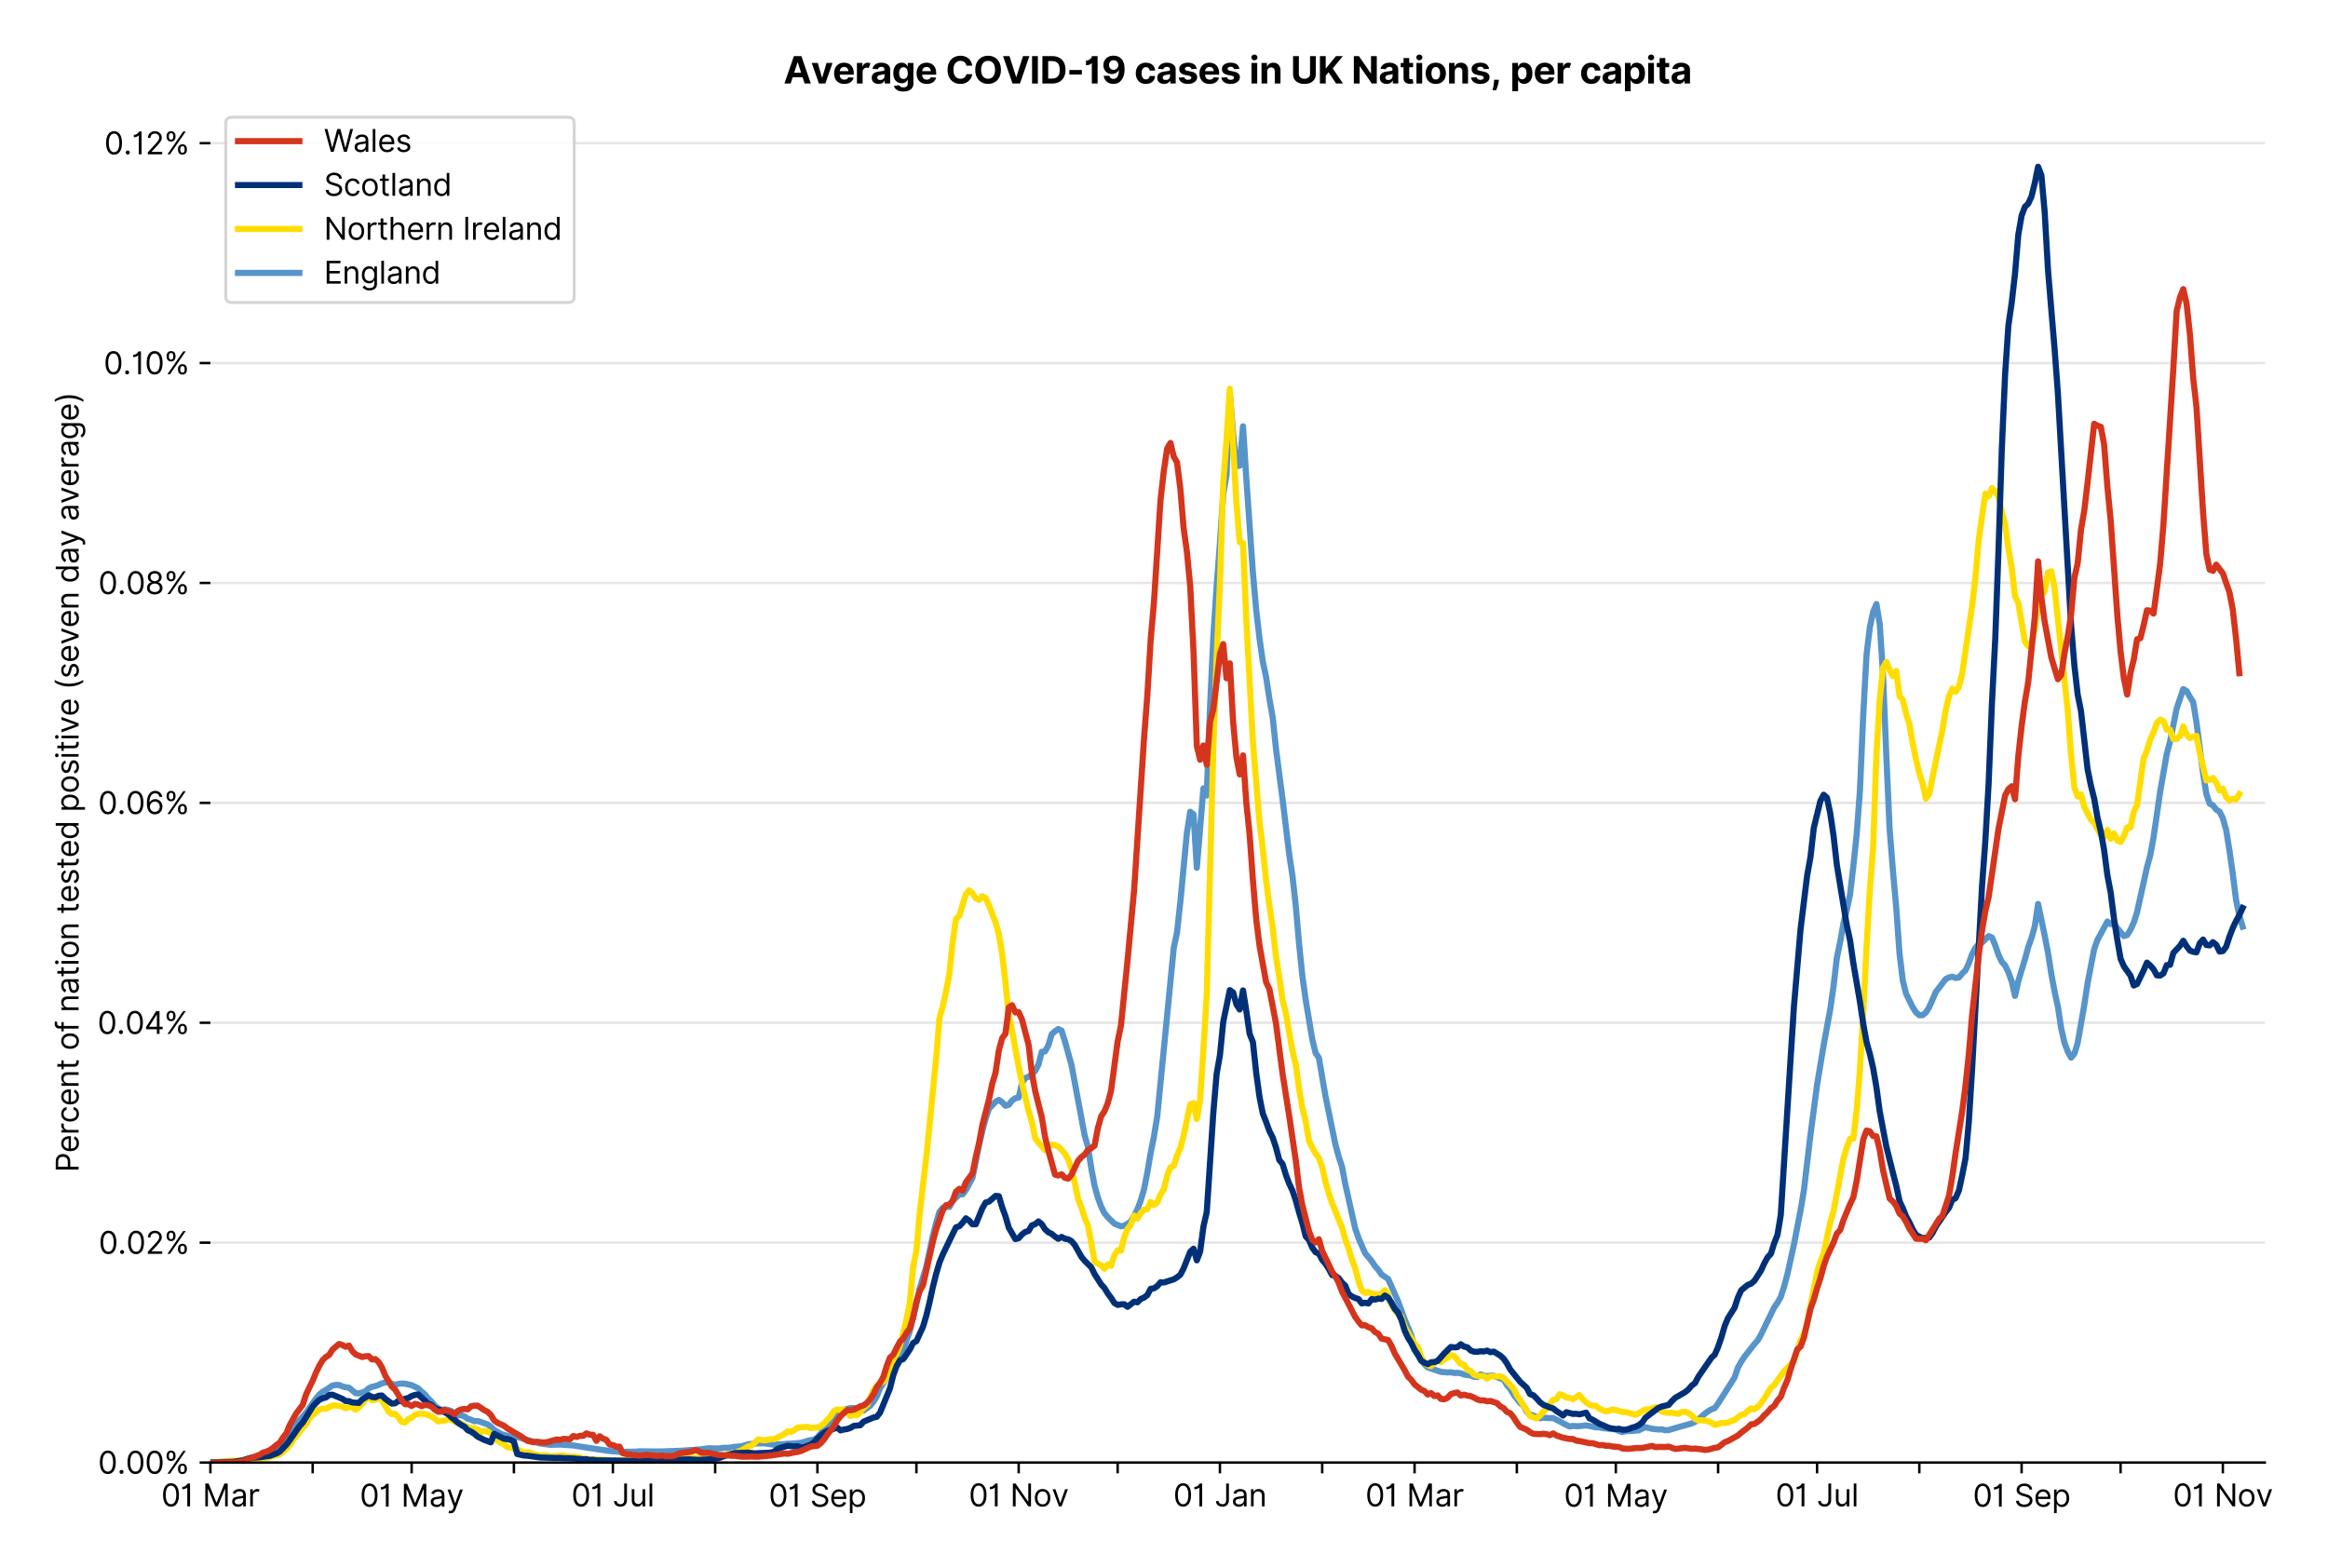 <?xml version="1.0" encoding="utf-8" standalone="no"?>
<!DOCTYPE svg PUBLIC "-//W3C//DTD SVG 1.1//EN"
  "http://www.w3.org/Graphics/SVG/1.1/DTD/svg11.dtd">
<svg version="1.1" viewBox="0 0 758.771 511.234" xmlns="http://www.w3.org/2000/svg" xmlns:xlink="http://www.w3.org/1999/xlink">
 <defs>
  <style type="text/css">*{stroke-linecap:butt;stroke-linejoin:round;}</style>
 </defs>
 <g id="figure_1">
  <g id="patch_1">
   <path d="M 0 511.234 
L 758.771 511.234 
L 758.771 0 
L 0 0 
z
" style="fill:#ffffff;"/>
  </g>
  <g id="axes_1">
   <g id="patch_2">
    <path d="M 68.575 476.745 
L 738.175 476.745 
L 738.175 33.225 
L 68.575 33.225 
z
" style="fill:#ffffff;"/>
   </g>
   <g id="matplotlib.axis_1">
    <g id="xtick_1">
     <g id="line2d_1">
      <defs>
       <path d="M 0 0 
L 0 3.5 
" id="m7ab506bb0d" style="stroke:#000000;stroke-width:0.8;"/>
      </defs>
      <g>
       <use style="stroke:#000000;stroke-width:0.8;" x="68.575" xlink:href="#m7ab506bb0d" y="476.745"/>
      </g>
     </g>
     <g id="text_1">
      <!-- 01 Mar -->
      <g transform="translate(52.538 491.018)scale(0.1 -0.1)">
       <defs>
        <path d="M 2000 -64 
Q 1230 -64 806 561 
Q 382 1186 382 2327 
Q 382 3459 809 4088 
Q 1236 4718 2000 4718 
Q 2764 4718 3191 4088 
Q 3618 3459 3618 2327 
Q 3618 1186 3194 561 
Q 2771 -64 2000 -64 
z
M 2000 436 
Q 2509 436 2791 927 
Q 3073 1418 3073 2327 
Q 3073 3234 2789 3730 
Q 2505 4227 2000 4227 
Q 1496 4227 1211 3730 
Q 927 3234 927 2327 
Q 927 1418 1210 927 
Q 1493 436 2000 436 
z
" id="Inter-Regular-30" transform="scale(0.016)"/>
        <path d="M 1973 4655 
L 1973 0 
L 1409 0 
L 1409 3836 
L 1373 3836 
Q 1341 3773 1209 3692 
Q 1077 3611 868 3551 
Q 659 3491 391 3491 
L 391 3964 
Q 661 3964 859 4061 
Q 1057 4159 1190 4291 
Q 1323 4423 1392 4529 
Q 1461 4636 1473 4655 
L 1973 4655 
z
" id="Inter-Regular-31" transform="scale(0.016)"/>
        <path id="Inter-Regular-20" transform="scale(0.016)"/>
        <path d="M 564 4655 
L 1236 4655 
L 2818 791 
L 2873 791 
L 4455 4655 
L 5127 4655 
L 5127 0 
L 4600 0 
L 4600 3536 
L 4555 3536 
L 3100 0 
L 2591 0 
L 1136 3536 
L 1091 3536 
L 1091 0 
L 564 0 
L 564 4655 
z
" id="Inter-Regular-4d" transform="scale(0.016)"/>
        <path d="M 1518 -82 
Q 1186 -82 916 44 
Q 646 170 486 410 
Q 327 650 327 991 
Q 327 1291 445 1478 
Q 564 1666 761 1773 
Q 959 1880 1199 1933 
Q 1439 1986 1682 2018 
Q 2000 2059 2199 2080 
Q 2398 2102 2490 2154 
Q 2582 2207 2582 2336 
L 2582 2355 
Q 2582 2691 2399 2877 
Q 2216 3064 1846 3064 
Q 1461 3064 1243 2895 
Q 1025 2727 936 2536 
L 427 2718 
Q 564 3036 792 3214 
Q 1021 3393 1292 3464 
Q 1564 3536 1827 3536 
Q 1996 3536 2215 3496 
Q 2434 3457 2640 3334 
Q 2846 3211 2982 2963 
Q 3118 2716 3118 2300 
L 3118 0 
L 2582 0 
L 2582 473 
L 2555 473 
Q 2500 359 2373 229 
Q 2246 100 2034 9 
Q 1823 -82 1518 -82 
z
M 1600 400 
Q 1918 400 2137 525 
Q 2357 650 2469 847 
Q 2582 1045 2582 1264 
L 2582 1755 
Q 2548 1714 2433 1681 
Q 2318 1648 2169 1624 
Q 2021 1600 1881 1583 
Q 1741 1566 1655 1555 
Q 1446 1527 1265 1467 
Q 1084 1407 974 1287 
Q 864 1168 864 964 
Q 864 684 1072 542 
Q 1280 400 1600 400 
z
" id="Inter-Regular-61" transform="scale(0.016)"/>
        <path d="M 491 0 
L 491 3491 
L 1009 3491 
L 1009 2964 
L 1046 2964 
Q 1139 3223 1389 3384 
Q 1639 3545 1955 3545 
Q 2100 3545 2209 3511 
Q 2318 3477 2400 3418 
L 2218 2964 
Q 2161 2993 2085 3010 
Q 2009 3027 1909 3027 
Q 1527 3027 1277 2794 
Q 1027 2561 1027 2209 
L 1027 0 
L 491 0 
z
" id="Inter-Regular-72" transform="scale(0.016)"/>
       </defs>
       <use xlink:href="#Inter-Regular-30"/>
       <use x="62.5" xlink:href="#Inter-Regular-31"/>
       <use x="106.676" xlink:href="#Inter-Regular-20"/>
       <use x="134.801" xlink:href="#Inter-Regular-4d"/>
       <use x="225.994" xlink:href="#Inter-Regular-61"/>
       <use x="282.386" xlink:href="#Inter-Regular-72"/>
      </g>
     </g>
    </g>
    <g id="xtick_2">
     <g id="line2d_2">
      <g>
       <use style="stroke:#000000;stroke-width:0.8;" x="101.909" xlink:href="#m7ab506bb0d" y="476.745"/>
      </g>
     </g>
    </g>
    <g id="xtick_3">
     <g id="line2d_3">
      <g>
       <use style="stroke:#000000;stroke-width:0.8;" x="134.167" xlink:href="#m7ab506bb0d" y="476.745"/>
      </g>
     </g>
     <g id="text_2">
      <!-- 01 May -->
      <g transform="translate(117.264 491.117)scale(0.1 -0.1)">
       <defs>
        <path d="M 818 -1355 
Q 682 -1355 575 -1333 
Q 468 -1311 427 -1291 
L 564 -818 
Q 857 -893 1053 -814 
Q 1250 -736 1391 -345 
L 1509 -18 
L 218 3491 
L 800 3491 
L 1764 709 
L 1800 709 
L 2764 3491 
L 3346 3491 
L 1846 -564 
Q 1550 -1355 818 -1355 
z
" id="Inter-Regular-79" transform="scale(0.016)"/>
       </defs>
       <use xlink:href="#Inter-Regular-30"/>
       <use x="62.5" xlink:href="#Inter-Regular-31"/>
       <use x="106.676" xlink:href="#Inter-Regular-20"/>
       <use x="134.801" xlink:href="#Inter-Regular-4d"/>
       <use x="225.994" xlink:href="#Inter-Regular-61"/>
       <use x="282.386" xlink:href="#Inter-Regular-79"/>
      </g>
     </g>
    </g>
    <g id="xtick_4">
     <g id="line2d_4">
      <g>
       <use style="stroke:#000000;stroke-width:0.8;" x="167.501" xlink:href="#m7ab506bb0d" y="476.745"/>
      </g>
     </g>
    </g>
    <g id="xtick_5">
     <g id="line2d_5">
      <g>
       <use style="stroke:#000000;stroke-width:0.8;" x="199.76" xlink:href="#m7ab506bb0d" y="476.745"/>
      </g>
     </g>
     <g id="text_3">
      <!-- 01 Jul -->
      <g transform="translate(186.216 491.018)scale(0.1 -0.1)">
       <defs>
        <path d="M 2346 4655 
L 2909 4655 
L 2909 1327 
Q 2909 657 2549 296 
Q 2189 -64 1582 -64 
Q 1200 -64 902 76 
Q 605 216 434 475 
Q 264 734 264 1091 
L 818 1091 
Q 818 795 1034 615 
Q 1250 436 1582 436 
Q 1948 436 2147 664 
Q 2346 893 2346 1327 
L 2346 4655 
z
" id="Inter-Regular-4a" transform="scale(0.016)"/>
        <path d="M 2691 1427 
L 2691 3491 
L 3227 3491 
L 3227 0 
L 2691 0 
L 2691 591 
L 2655 591 
Q 2532 325 2273 140 
Q 2014 -45 1618 -45 
Q 1127 -45 809 280 
Q 491 605 491 1273 
L 491 3491 
L 1027 3491 
L 1027 1309 
Q 1027 927 1242 700 
Q 1457 473 1791 473 
Q 1991 473 2199 575 
Q 2407 677 2549 888 
Q 2691 1100 2691 1427 
z
" id="Inter-Regular-75" transform="scale(0.016)"/>
        <path d="M 1027 4655 
L 1027 0 
L 491 0 
L 491 4655 
L 1027 4655 
z
" id="Inter-Regular-6c" transform="scale(0.016)"/>
       </defs>
       <use xlink:href="#Inter-Regular-30"/>
       <use x="62.5" xlink:href="#Inter-Regular-31"/>
       <use x="106.676" xlink:href="#Inter-Regular-20"/>
       <use x="134.801" xlink:href="#Inter-Regular-4a"/>
       <use x="189.063" xlink:href="#Inter-Regular-75"/>
       <use x="247.159" xlink:href="#Inter-Regular-6c"/>
      </g>
     </g>
    </g>
    <g id="xtick_6">
     <g id="line2d_6">
      <g>
       <use style="stroke:#000000;stroke-width:0.8;" x="233.094" xlink:href="#m7ab506bb0d" y="476.745"/>
      </g>
     </g>
    </g>
    <g id="xtick_7">
     <g id="line2d_7">
      <g>
       <use style="stroke:#000000;stroke-width:0.8;" x="266.428" xlink:href="#m7ab506bb0d" y="476.745"/>
      </g>
     </g>
     <g id="text_4">
      <!-- 01 Sep -->
      <g transform="translate(250.54 491.117)scale(0.1 -0.1)">
       <defs>
        <path d="M 3109 3491 
Q 3068 3836 2777 4027 
Q 2486 4218 2064 4218 
Q 1600 4218 1318 3999 
Q 1036 3780 1036 3445 
Q 1036 3195 1189 3042 
Q 1343 2889 1553 2803 
Q 1764 2718 1936 2673 
L 2409 2545 
Q 2591 2498 2815 2414 
Q 3039 2330 3244 2185 
Q 3450 2041 3584 1816 
Q 3718 1591 3718 1264 
Q 3718 886 3521 581 
Q 3325 277 2949 97 
Q 2573 -82 2036 -82 
Q 1286 -82 845 272 
Q 405 627 364 1200 
L 946 1200 
Q 968 936 1124 764 
Q 1280 593 1519 510 
Q 1759 427 2036 427 
Q 2359 427 2616 533 
Q 2873 639 3023 828 
Q 3173 1018 3173 1273 
Q 3173 1505 3043 1650 
Q 2914 1795 2702 1886 
Q 2491 1977 2246 2045 
L 1673 2209 
Q 1127 2366 809 2657 
Q 491 2948 491 3418 
Q 491 3809 703 4101 
Q 916 4393 1276 4555 
Q 1636 4718 2082 4718 
Q 2532 4718 2882 4558 
Q 3232 4398 3437 4120 
Q 3643 3843 3655 3491 
L 3109 3491 
z
" id="Inter-Regular-53" transform="scale(0.016)"/>
        <path d="M 1955 -73 
Q 1450 -73 1085 151 
Q 721 375 524 778 
Q 327 1182 327 1718 
Q 327 2255 524 2665 
Q 721 3075 1074 3305 
Q 1427 3536 1900 3536 
Q 2173 3536 2439 3445 
Q 2705 3355 2923 3151 
Q 3141 2948 3270 2614 
Q 3400 2280 3400 1791 
L 3400 1564 
L 866 1564 
Q 884 1005 1183 707 
Q 1482 409 1955 409 
Q 2271 409 2498 545 
Q 2725 682 2827 955 
L 3346 809 
Q 3223 414 2854 170 
Q 2486 -73 1955 -73 
z
M 866 2027 
L 2855 2027 
Q 2855 2470 2595 2762 
Q 2336 3055 1900 3055 
Q 1593 3055 1368 2911 
Q 1143 2768 1013 2533 
Q 884 2298 866 2027 
z
" id="Inter-Regular-65" transform="scale(0.016)"/>
        <path d="M 491 -1309 
L 491 3491 
L 1009 3491 
L 1009 2936 
L 1073 2936 
Q 1132 3027 1237 3169 
Q 1343 3311 1542 3423 
Q 1741 3536 2082 3536 
Q 2523 3536 2859 3315 
Q 3196 3095 3384 2690 
Q 3573 2286 3573 1736 
Q 3573 1182 3384 776 
Q 3196 370 2861 148 
Q 2527 -73 2091 -73 
Q 1755 -73 1552 39 
Q 1350 152 1241 296 
Q 1132 441 1073 536 
L 1027 536 
L 1027 -1309 
L 491 -1309 
z
M 1018 1745 
Q 1018 1152 1276 780 
Q 1534 409 2018 409 
Q 2355 409 2581 587 
Q 2807 766 2921 1069 
Q 3036 1373 3036 1745 
Q 3036 2114 2923 2410 
Q 2811 2707 2585 2881 
Q 2359 3055 2018 3055 
Q 1527 3055 1272 2693 
Q 1018 2332 1018 1745 
z
" id="Inter-Regular-70" transform="scale(0.016)"/>
       </defs>
       <use xlink:href="#Inter-Regular-30"/>
       <use x="62.5" xlink:href="#Inter-Regular-31"/>
       <use x="106.676" xlink:href="#Inter-Regular-20"/>
       <use x="134.801" xlink:href="#Inter-Regular-53"/>
       <use x="198.58" xlink:href="#Inter-Regular-65"/>
       <use x="256.818" xlink:href="#Inter-Regular-70"/>
      </g>
     </g>
    </g>
    <g id="xtick_8">
     <g id="line2d_8">
      <g>
       <use style="stroke:#000000;stroke-width:0.8;" x="298.686" xlink:href="#m7ab506bb0d" y="476.745"/>
      </g>
     </g>
    </g>
    <g id="xtick_9">
     <g id="line2d_9">
      <g>
       <use style="stroke:#000000;stroke-width:0.8;" x="332.02" xlink:href="#m7ab506bb0d" y="476.745"/>
      </g>
     </g>
     <g id="text_5">
      <!-- 01 Nov -->
      <g transform="translate(315.749 491.018)scale(0.1 -0.1)">
       <defs>
        <path d="M 4255 4655 
L 4255 0 
L 3709 0 
L 1173 3655 
L 1127 3655 
L 1127 0 
L 564 0 
L 564 4655 
L 1109 4655 
L 3655 991 
L 3700 991 
L 3700 4655 
L 4255 4655 
z
" id="Inter-Regular-4e" transform="scale(0.016)"/>
        <path d="M 1909 -73 
Q 1436 -73 1080 152 
Q 725 377 526 781 
Q 327 1186 327 1727 
Q 327 2273 526 2679 
Q 725 3086 1080 3311 
Q 1436 3536 1909 3536 
Q 2382 3536 2737 3311 
Q 3093 3086 3292 2679 
Q 3491 2273 3491 1727 
Q 3491 1186 3292 781 
Q 3093 377 2737 152 
Q 2382 -73 1909 -73 
z
M 1909 409 
Q 2268 409 2500 593 
Q 2732 777 2843 1077 
Q 2955 1377 2955 1727 
Q 2955 2077 2843 2379 
Q 2732 2682 2500 2868 
Q 2268 3055 1909 3055 
Q 1550 3055 1318 2868 
Q 1086 2682 975 2379 
Q 864 2077 864 1727 
Q 864 1377 975 1077 
Q 1086 777 1318 593 
Q 1550 409 1909 409 
z
" id="Inter-Regular-6f" transform="scale(0.016)"/>
        <path d="M 3346 3491 
L 2055 0 
L 1509 0 
L 218 3491 
L 800 3491 
L 1764 709 
L 1800 709 
L 2764 3491 
L 3346 3491 
z
" id="Inter-Regular-76" transform="scale(0.016)"/>
       </defs>
       <use xlink:href="#Inter-Regular-30"/>
       <use x="62.5" xlink:href="#Inter-Regular-31"/>
       <use x="106.676" xlink:href="#Inter-Regular-20"/>
       <use x="134.801" xlink:href="#Inter-Regular-4e"/>
       <use x="210.085" xlink:href="#Inter-Regular-6f"/>
       <use x="269.744" xlink:href="#Inter-Regular-76"/>
      </g>
     </g>
    </g>
    <g id="xtick_10">
     <g id="line2d_10">
      <g>
       <use style="stroke:#000000;stroke-width:0.8;" x="364.279" xlink:href="#m7ab506bb0d" y="476.745"/>
      </g>
     </g>
    </g>
    <g id="xtick_11">
     <g id="line2d_11">
      <g>
       <use style="stroke:#000000;stroke-width:0.8;" x="397.613" xlink:href="#m7ab506bb0d" y="476.745"/>
      </g>
     </g>
     <g id="text_6">
      <!-- 01 Jan -->
      <g transform="translate(382.413 491.018)scale(0.1 -0.1)">
       <defs>
        <path d="M 1027 2100 
L 1027 0 
L 491 0 
L 491 3491 
L 1009 3491 
L 1009 2945 
L 1055 2945 
Q 1177 3211 1427 3373 
Q 1677 3536 2073 3536 
Q 2602 3536 2928 3211 
Q 3255 2886 3255 2218 
L 3255 0 
L 2718 0 
L 2718 2182 
Q 2718 2593 2504 2824 
Q 2291 3055 1918 3055 
Q 1534 3055 1280 2806 
Q 1027 2557 1027 2100 
z
" id="Inter-Regular-6e" transform="scale(0.016)"/>
       </defs>
       <use xlink:href="#Inter-Regular-30"/>
       <use x="62.5" xlink:href="#Inter-Regular-31"/>
       <use x="106.676" xlink:href="#Inter-Regular-20"/>
       <use x="134.801" xlink:href="#Inter-Regular-4a"/>
       <use x="189.063" xlink:href="#Inter-Regular-61"/>
       <use x="245.455" xlink:href="#Inter-Regular-6e"/>
      </g>
     </g>
    </g>
    <g id="xtick_12">
     <g id="line2d_12">
      <g>
       <use style="stroke:#000000;stroke-width:0.8;" x="430.947" xlink:href="#m7ab506bb0d" y="476.745"/>
      </g>
     </g>
    </g>
    <g id="xtick_13">
     <g id="line2d_13">
      <g>
       <use style="stroke:#000000;stroke-width:0.8;" x="461.055" xlink:href="#m7ab506bb0d" y="476.745"/>
      </g>
     </g>
     <g id="text_7">
      <!-- 01 Mar -->
      <g transform="translate(445.018 491.018)scale(0.1 -0.1)">
       <use xlink:href="#Inter-Regular-30"/>
       <use x="62.5" xlink:href="#Inter-Regular-31"/>
       <use x="106.676" xlink:href="#Inter-Regular-20"/>
       <use x="134.801" xlink:href="#Inter-Regular-4d"/>
       <use x="225.994" xlink:href="#Inter-Regular-61"/>
       <use x="282.386" xlink:href="#Inter-Regular-72"/>
      </g>
     </g>
    </g>
    <g id="xtick_14">
     <g id="line2d_14">
      <g>
       <use style="stroke:#000000;stroke-width:0.8;" x="494.388" xlink:href="#m7ab506bb0d" y="476.745"/>
      </g>
     </g>
    </g>
    <g id="xtick_15">
     <g id="line2d_15">
      <g>
       <use style="stroke:#000000;stroke-width:0.8;" x="526.647" xlink:href="#m7ab506bb0d" y="476.745"/>
      </g>
     </g>
     <g id="text_8">
      <!-- 01 May -->
      <g transform="translate(509.744 491.117)scale(0.1 -0.1)">
       <use xlink:href="#Inter-Regular-30"/>
       <use x="62.5" xlink:href="#Inter-Regular-31"/>
       <use x="106.676" xlink:href="#Inter-Regular-20"/>
       <use x="134.801" xlink:href="#Inter-Regular-4d"/>
       <use x="225.994" xlink:href="#Inter-Regular-61"/>
       <use x="282.386" xlink:href="#Inter-Regular-79"/>
      </g>
     </g>
    </g>
    <g id="xtick_16">
     <g id="line2d_16">
      <g>
       <use style="stroke:#000000;stroke-width:0.8;" x="559.981" xlink:href="#m7ab506bb0d" y="476.745"/>
      </g>
     </g>
    </g>
    <g id="xtick_17">
     <g id="line2d_17">
      <g>
       <use style="stroke:#000000;stroke-width:0.8;" x="592.239" xlink:href="#m7ab506bb0d" y="476.745"/>
      </g>
     </g>
     <g id="text_9">
      <!-- 01 Jul -->
      <g transform="translate(578.696 491.018)scale(0.1 -0.1)">
       <use xlink:href="#Inter-Regular-30"/>
       <use x="62.5" xlink:href="#Inter-Regular-31"/>
       <use x="106.676" xlink:href="#Inter-Regular-20"/>
       <use x="134.801" xlink:href="#Inter-Regular-4a"/>
       <use x="189.063" xlink:href="#Inter-Regular-75"/>
       <use x="247.159" xlink:href="#Inter-Regular-6c"/>
      </g>
     </g>
    </g>
    <g id="xtick_18">
     <g id="line2d_18">
      <g>
       <use style="stroke:#000000;stroke-width:0.8;" x="625.573" xlink:href="#m7ab506bb0d" y="476.745"/>
      </g>
     </g>
    </g>
    <g id="xtick_19">
     <g id="line2d_19">
      <g>
       <use style="stroke:#000000;stroke-width:0.8;" x="658.907" xlink:href="#m7ab506bb0d" y="476.745"/>
      </g>
     </g>
     <g id="text_10">
      <!-- 01 Sep -->
      <g transform="translate(643.02 491.117)scale(0.1 -0.1)">
       <use xlink:href="#Inter-Regular-30"/>
       <use x="62.5" xlink:href="#Inter-Regular-31"/>
       <use x="106.676" xlink:href="#Inter-Regular-20"/>
       <use x="134.801" xlink:href="#Inter-Regular-53"/>
       <use x="198.58" xlink:href="#Inter-Regular-65"/>
       <use x="256.818" xlink:href="#Inter-Regular-70"/>
      </g>
     </g>
    </g>
    <g id="xtick_20">
     <g id="line2d_20">
      <g>
       <use style="stroke:#000000;stroke-width:0.8;" x="691.166" xlink:href="#m7ab506bb0d" y="476.745"/>
      </g>
     </g>
    </g>
    <g id="xtick_21">
     <g id="line2d_21">
      <g>
       <use style="stroke:#000000;stroke-width:0.8;" x="724.5" xlink:href="#m7ab506bb0d" y="476.745"/>
      </g>
     </g>
     <g id="text_11">
      <!-- 01 Nov -->
      <g transform="translate(708.229 491.018)scale(0.1 -0.1)">
       <use xlink:href="#Inter-Regular-30"/>
       <use x="62.5" xlink:href="#Inter-Regular-31"/>
       <use x="106.676" xlink:href="#Inter-Regular-20"/>
       <use x="134.801" xlink:href="#Inter-Regular-4e"/>
       <use x="210.085" xlink:href="#Inter-Regular-6f"/>
       <use x="269.744" xlink:href="#Inter-Regular-76"/>
      </g>
     </g>
    </g>
   </g>
   <g id="matplotlib.axis_2">
    <g id="ytick_1">
     <g id="line2d_22">
      <path clip-path="url(#p0461d322ef)" d="M 68.575 476.745 
L 738.175 476.745 
" style="fill:none;stroke:#e5e5e5;stroke-linecap:square;stroke-width:0.8;"/>
     </g>
     <g id="line2d_23">
      <defs>
       <path d="M 0 0 
L -3.5 0 
" id="m7f1e35d8f5" style="stroke:#000000;stroke-width:0.8;"/>
      </defs>
      <g>
       <use style="stroke:#000000;stroke-width:0.8;" x="68.575" xlink:href="#m7f1e35d8f5" y="476.745"/>
      </g>
     </g>
     <g id="text_12">
      <!-- 0.00% -->
      <g transform="translate(31.944 480.382)scale(0.1 -0.1)">
       <defs>
        <path d="M 882 -36 
Q 714 -36 593 84 
Q 473 205 473 373 
Q 473 541 593 661 
Q 714 782 882 782 
Q 1050 782 1170 661 
Q 1291 541 1291 373 
Q 1291 205 1170 84 
Q 1050 -36 882 -36 
z
" id="Inter-Regular-2e" transform="scale(0.016)"/>
        <path d="M 2855 873 
L 2855 1118 
Q 2855 1373 2960 1585 
Q 3066 1798 3269 1926 
Q 3473 2055 3764 2055 
Q 4059 2055 4259 1926 
Q 4459 1798 4561 1585 
Q 4664 1373 4664 1118 
L 4664 873 
Q 4664 618 4560 405 
Q 4457 193 4256 64 
Q 4055 -64 3764 -64 
Q 3468 -64 3266 64 
Q 3064 193 2959 405 
Q 2855 618 2855 873 
z
M 536 3536 
L 536 3782 
Q 536 4036 642 4248 
Q 748 4461 951 4589 
Q 1155 4718 1446 4718 
Q 1741 4718 1941 4589 
Q 2141 4461 2243 4248 
Q 2346 4036 2346 3782 
L 2346 3536 
Q 2346 3282 2242 3069 
Q 2139 2857 1937 2728 
Q 1736 2600 1446 2600 
Q 1150 2600 948 2728 
Q 746 2857 641 3069 
Q 536 3282 536 3536 
z
M 709 0 
L 3909 4655 
L 4427 4655 
L 1227 0 
L 709 0 
z
M 3318 1118 
L 3318 873 
Q 3318 661 3418 494 
Q 3518 327 3764 327 
Q 4002 327 4101 494 
Q 4200 661 4200 873 
L 4200 1118 
Q 4200 1330 4104 1497 
Q 4009 1664 3764 1664 
Q 3525 1664 3421 1497 
Q 3318 1330 3318 1118 
z
M 1000 3782 
L 1000 3536 
Q 1000 3325 1100 3158 
Q 1200 2991 1446 2991 
Q 1684 2991 1783 3158 
Q 1882 3325 1882 3536 
L 1882 3782 
Q 1882 3993 1786 4160 
Q 1691 4327 1446 4327 
Q 1207 4327 1103 4160 
Q 1000 3993 1000 3782 
z
" id="Inter-Regular-25" transform="scale(0.016)"/>
       </defs>
       <use xlink:href="#Inter-Regular-30"/>
       <use x="62.5" xlink:href="#Inter-Regular-2e"/>
       <use x="90.057" xlink:href="#Inter-Regular-30"/>
       <use x="152.557" xlink:href="#Inter-Regular-30"/>
       <use x="215.057" xlink:href="#Inter-Regular-25"/>
      </g>
     </g>
    </g>
    <g id="ytick_2">
     <g id="line2d_24">
      <path clip-path="url(#p0461d322ef)" d="M 68.575 405.066 
L 738.175 405.066 
" style="fill:none;stroke:#e5e5e5;stroke-linecap:square;stroke-width:0.8;"/>
     </g>
     <g id="line2d_25">
      <g>
       <use style="stroke:#000000;stroke-width:0.8;" x="68.575" xlink:href="#m7f1e35d8f5" y="405.066"/>
      </g>
     </g>
     <g id="text_13">
      <!-- 0.02% -->
      <g transform="translate(32.142 408.703)scale(0.1 -0.1)">
       <defs>
        <path d="M 482 0 
L 482 409 
L 2018 2091 
Q 2289 2386 2464 2605 
Q 2639 2825 2724 3019 
Q 2809 3214 2809 3427 
Q 2809 3795 2553 4011 
Q 2298 4227 1918 4227 
Q 1514 4227 1275 3985 
Q 1036 3743 1036 3345 
L 500 3345 
Q 500 3755 688 4064 
Q 877 4373 1203 4545 
Q 1530 4718 1936 4718 
Q 2346 4718 2661 4545 
Q 2977 4373 3156 4079 
Q 3336 3786 3336 3427 
Q 3336 3170 3244 2926 
Q 3152 2682 2926 2383 
Q 2700 2084 2300 1655 
L 1255 536 
L 1255 500 
L 3418 500 
L 3418 0 
L 482 0 
z
" id="Inter-Regular-32" transform="scale(0.016)"/>
       </defs>
       <use xlink:href="#Inter-Regular-30"/>
       <use x="62.5" xlink:href="#Inter-Regular-2e"/>
       <use x="90.057" xlink:href="#Inter-Regular-30"/>
       <use x="152.557" xlink:href="#Inter-Regular-32"/>
       <use x="213.068" xlink:href="#Inter-Regular-25"/>
      </g>
     </g>
    </g>
    <g id="ytick_3">
     <g id="line2d_26">
      <path clip-path="url(#p0461d322ef)" d="M 68.575 333.387 
L 738.175 333.387 
" style="fill:none;stroke:#e5e5e5;stroke-linecap:square;stroke-width:0.8;"/>
     </g>
     <g id="line2d_27">
      <g>
       <use style="stroke:#000000;stroke-width:0.8;" x="68.575" xlink:href="#m7f1e35d8f5" y="333.387"/>
      </g>
     </g>
     <g id="text_14">
      <!-- 0.04% -->
      <g transform="translate(31.773 337.024)scale(0.1 -0.1)">
       <defs>
        <path d="M 373 955 
L 373 1418 
L 2418 4655 
L 3100 4655 
L 3100 1455 
L 3736 1455 
L 3736 955 
L 3100 955 
L 3100 0 
L 2564 0 
L 2564 955 
L 373 955 
z
M 2564 1455 
L 2564 3936 
L 2527 3936 
L 982 1491 
L 982 1455 
L 2564 1455 
z
" id="Inter-Regular-34" transform="scale(0.016)"/>
       </defs>
       <use xlink:href="#Inter-Regular-30"/>
       <use x="62.5" xlink:href="#Inter-Regular-2e"/>
       <use x="90.057" xlink:href="#Inter-Regular-30"/>
       <use x="152.557" xlink:href="#Inter-Regular-34"/>
       <use x="216.761" xlink:href="#Inter-Regular-25"/>
      </g>
     </g>
    </g>
    <g id="ytick_4">
     <g id="line2d_28">
      <path clip-path="url(#p0461d322ef)" d="M 68.575 261.709 
L 738.175 261.709 
" style="fill:none;stroke:#e5e5e5;stroke-linecap:square;stroke-width:0.8;"/>
     </g>
     <g id="line2d_29">
      <g>
       <use style="stroke:#000000;stroke-width:0.8;" x="68.575" xlink:href="#m7f1e35d8f5" y="261.709"/>
      </g>
     </g>
     <g id="text_15">
      <!-- 0.06% -->
      <g transform="translate(31.958 265.345)scale(0.1 -0.1)">
       <defs>
        <path d="M 2027 -64 
Q 1741 -59 1454 45 
Q 1168 150 932 399 
Q 696 648 552 1074 
Q 409 1500 409 2145 
Q 409 3386 861 4056 
Q 1314 4727 2100 4727 
Q 2686 4727 3073 4384 
Q 3461 4041 3546 3491 
L 2991 3491 
Q 2914 3811 2691 4019 
Q 2468 4227 2100 4227 
Q 1559 4227 1249 3755 
Q 939 3284 936 2427 
L 973 2427 
Q 1164 2716 1461 2880 
Q 1759 3045 2118 3045 
Q 2518 3045 2850 2846 
Q 3182 2648 3382 2299 
Q 3582 1950 3582 1500 
Q 3582 1068 3389 710 
Q 3196 352 2847 142 
Q 2498 -68 2027 -64 
z
M 2027 436 
Q 2314 436 2542 579 
Q 2771 723 2903 964 
Q 3036 1205 3036 1500 
Q 3036 1789 2908 2026 
Q 2780 2264 2556 2404 
Q 2332 2545 2046 2545 
Q 1757 2545 1525 2397 
Q 1293 2250 1157 2010 
Q 1021 1770 1018 1491 
Q 1018 1214 1149 973 
Q 1280 732 1508 584 
Q 1736 436 2027 436 
z
" id="Inter-Regular-36" transform="scale(0.016)"/>
       </defs>
       <use xlink:href="#Inter-Regular-30"/>
       <use x="62.5" xlink:href="#Inter-Regular-2e"/>
       <use x="90.057" xlink:href="#Inter-Regular-30"/>
       <use x="152.557" xlink:href="#Inter-Regular-36"/>
       <use x="214.915" xlink:href="#Inter-Regular-25"/>
      </g>
     </g>
    </g>
    <g id="ytick_5">
     <g id="line2d_30">
      <path clip-path="url(#p0461d322ef)" d="M 68.575 190.03 
L 738.175 190.03 
" style="fill:none;stroke:#e5e5e5;stroke-linecap:square;stroke-width:0.8;"/>
     </g>
     <g id="line2d_31">
      <g>
       <use style="stroke:#000000;stroke-width:0.8;" x="68.575" xlink:href="#m7f1e35d8f5" y="190.03"/>
      </g>
     </g>
     <g id="text_16">
      <!-- 0.08% -->
      <g transform="translate(32.028 193.667)scale(0.1 -0.1)">
       <defs>
        <path d="M 1973 -64 
Q 1505 -64 1147 103 
Q 789 270 589 564 
Q 389 859 391 1236 
Q 389 1532 507 1783 
Q 625 2034 830 2203 
Q 1036 2373 1291 2418 
L 1291 2445 
Q 957 2532 759 2821 
Q 561 3111 564 3482 
Q 561 3836 743 4115 
Q 925 4395 1244 4556 
Q 1564 4718 1973 4718 
Q 2377 4718 2695 4556 
Q 3014 4395 3197 4115 
Q 3380 3836 3382 3482 
Q 3380 3111 3181 2821 
Q 2982 2532 2655 2445 
L 2655 2418 
Q 2907 2373 3109 2203 
Q 3311 2034 3431 1783 
Q 3552 1532 3555 1236 
Q 3552 859 3351 564 
Q 3150 270 2794 103 
Q 2439 -64 1973 -64 
z
M 1973 436 
Q 2446 436 2722 662 
Q 2998 889 3000 1264 
Q 2998 1527 2864 1729 
Q 2730 1932 2499 2048 
Q 2268 2164 1973 2164 
Q 1675 2164 1442 2048 
Q 1209 1932 1076 1729 
Q 943 1527 946 1264 
Q 943 889 1218 662 
Q 1493 436 1973 436 
z
M 1973 2645 
Q 2348 2645 2591 2864 
Q 2834 3084 2836 3445 
Q 2834 3800 2596 4013 
Q 2359 4227 1973 4227 
Q 1582 4227 1344 4013 
Q 1107 3800 1109 3445 
Q 1107 3084 1349 2864 
Q 1591 2645 1973 2645 
z
" id="Inter-Regular-38" transform="scale(0.016)"/>
       </defs>
       <use xlink:href="#Inter-Regular-30"/>
       <use x="62.5" xlink:href="#Inter-Regular-2e"/>
       <use x="90.057" xlink:href="#Inter-Regular-30"/>
       <use x="152.557" xlink:href="#Inter-Regular-38"/>
       <use x="214.205" xlink:href="#Inter-Regular-25"/>
      </g>
     </g>
    </g>
    <g id="ytick_6">
     <g id="line2d_32">
      <path clip-path="url(#p0461d322ef)" d="M 68.575 118.351 
L 738.175 118.351 
" style="fill:none;stroke:#e5e5e5;stroke-linecap:square;stroke-width:0.8;"/>
     </g>
     <g id="line2d_33">
      <g>
       <use style="stroke:#000000;stroke-width:0.8;" x="68.575" xlink:href="#m7f1e35d8f5" y="118.351"/>
      </g>
     </g>
     <g id="text_17">
      <!-- 0.10% -->
      <g transform="translate(33.777 121.988)scale(0.1 -0.1)">
       <use xlink:href="#Inter-Regular-30"/>
       <use x="62.5" xlink:href="#Inter-Regular-2e"/>
       <use x="90.057" xlink:href="#Inter-Regular-31"/>
       <use x="134.233" xlink:href="#Inter-Regular-30"/>
       <use x="196.733" xlink:href="#Inter-Regular-25"/>
      </g>
     </g>
    </g>
    <g id="ytick_7">
     <g id="line2d_34">
      <path clip-path="url(#p0461d322ef)" d="M 68.575 46.672 
L 738.175 46.672 
" style="fill:none;stroke:#e5e5e5;stroke-linecap:square;stroke-width:0.8;"/>
     </g>
     <g id="line2d_35">
      <g>
       <use style="stroke:#000000;stroke-width:0.8;" x="68.575" xlink:href="#m7f1e35d8f5" y="46.672"/>
      </g>
     </g>
     <g id="text_18">
      <!-- 0.12% -->
      <g transform="translate(33.975 50.309)scale(0.1 -0.1)">
       <use xlink:href="#Inter-Regular-30"/>
       <use x="62.5" xlink:href="#Inter-Regular-2e"/>
       <use x="90.057" xlink:href="#Inter-Regular-31"/>
       <use x="134.233" xlink:href="#Inter-Regular-32"/>
       <use x="194.744" xlink:href="#Inter-Regular-25"/>
      </g>
     </g>
    </g>
    <g id="text_19">
     <!-- Percent of nation tested positive (seven day average) -->
     <g transform="translate(25.614 382.124)rotate(-90)scale(0.1 -0.1)">
      <defs>
       <path d="M 564 0 
L 564 4655 
L 2136 4655 
Q 2684 4655 3033 4458 
Q 3382 4261 3550 3927 
Q 3718 3593 3718 3182 
Q 3718 2770 3551 2434 
Q 3384 2098 3036 1899 
Q 2689 1700 2146 1700 
L 1127 1700 
L 1127 0 
L 564 0 
z
M 1127 2200 
L 2127 2200 
Q 2689 2200 2926 2482 
Q 3164 2764 3164 3182 
Q 3164 3602 2925 3878 
Q 2686 4155 2118 4155 
L 1127 4155 
L 1127 2200 
z
" id="Inter-Regular-50" transform="scale(0.016)"/>
       <path d="M 1909 -73 
Q 1418 -73 1063 159 
Q 709 391 518 798 
Q 327 1205 327 1727 
Q 327 2259 524 2667 
Q 721 3075 1074 3305 
Q 1427 3536 1900 3536 
Q 2268 3536 2563 3400 
Q 2859 3264 3047 3018 
Q 3236 2773 3282 2445 
L 2746 2445 
Q 2684 2684 2474 2869 
Q 2264 3055 1909 3055 
Q 1439 3055 1151 2697 
Q 864 2339 864 1745 
Q 864 1139 1148 774 
Q 1432 409 1909 409 
Q 2223 409 2447 570 
Q 2671 732 2746 1018 
L 3282 1018 
Q 3236 709 3058 462 
Q 2880 216 2588 71 
Q 2296 -73 1909 -73 
z
" id="Inter-Regular-63" transform="scale(0.016)"/>
       <path d="M 2009 3491 
L 2009 3036 
L 1264 3036 
L 1264 1000 
Q 1264 773 1331 660 
Q 1398 548 1503 510 
Q 1609 473 1727 473 
Q 1816 473 1873 483 
Q 1930 493 1964 500 
L 2073 18 
Q 2018 -2 1920 -23 
Q 1823 -45 1673 -45 
Q 1446 -45 1228 52 
Q 1011 150 869 350 
Q 727 550 727 855 
L 727 3036 
L 200 3036 
L 200 3491 
L 727 3491 
L 727 4327 
L 1264 4327 
L 1264 3491 
L 2009 3491 
z
" id="Inter-Regular-74" transform="scale(0.016)"/>
       <path d="M 2046 3491 
L 2046 3036 
L 1264 3036 
L 1264 0 
L 727 0 
L 727 3036 
L 164 3036 
L 164 3491 
L 727 3491 
L 727 3973 
Q 727 4273 868 4473 
Q 1009 4673 1234 4773 
Q 1459 4873 1709 4873 
Q 1907 4873 2032 4841 
Q 2157 4809 2218 4782 
L 2064 4318 
Q 2023 4332 1951 4352 
Q 1880 4373 1764 4373 
Q 1498 4373 1381 4239 
Q 1264 4105 1264 3845 
L 1264 3491 
L 2046 3491 
z
" id="Inter-Regular-66" transform="scale(0.016)"/>
       <path d="M 491 0 
L 491 3491 
L 1027 3491 
L 1027 0 
L 491 0 
z
M 764 4073 
Q 607 4073 494 4179 
Q 382 4286 382 4436 
Q 382 4586 494 4693 
Q 607 4800 764 4800 
Q 921 4800 1033 4693 
Q 1146 4586 1146 4436 
Q 1146 4286 1033 4179 
Q 921 4073 764 4073 
z
" id="Inter-Regular-69" transform="scale(0.016)"/>
       <path d="M 2964 2709 
L 2482 2573 
Q 2411 2755 2245 2914 
Q 2080 3073 1727 3073 
Q 1407 3073 1194 2926 
Q 982 2780 982 2555 
Q 982 2355 1127 2239 
Q 1273 2123 1582 2045 
L 2100 1918 
Q 3027 1691 3027 973 
Q 3027 673 2855 436 
Q 2684 200 2377 63 
Q 2071 -73 1664 -73 
Q 1130 -73 780 159 
Q 430 391 336 836 
L 846 964 
Q 989 400 1655 400 
Q 2030 400 2251 560 
Q 2473 720 2473 945 
Q 2473 1316 1955 1436 
L 1373 1573 
Q 893 1686 669 1926 
Q 446 2166 446 2527 
Q 446 2823 613 3050 
Q 780 3277 1069 3406 
Q 1359 3536 1727 3536 
Q 2246 3536 2542 3309 
Q 2839 3082 2964 2709 
z
" id="Inter-Regular-73" transform="scale(0.016)"/>
       <path d="M 1809 -73 
Q 1373 -73 1039 148 
Q 705 370 516 776 
Q 327 1182 327 1736 
Q 327 2286 516 2690 
Q 705 3095 1041 3315 
Q 1377 3536 1818 3536 
Q 2159 3536 2358 3423 
Q 2557 3311 2662 3169 
Q 2768 3027 2827 2936 
L 2873 2936 
L 2873 4655 
L 3409 4655 
L 3409 0 
L 2891 0 
L 2891 536 
L 2827 536 
Q 2768 441 2659 296 
Q 2550 152 2348 39 
Q 2146 -73 1809 -73 
z
M 1882 409 
Q 2366 409 2624 780 
Q 2882 1152 2882 1745 
Q 2882 2332 2627 2693 
Q 2373 3055 1882 3055 
Q 1541 3055 1315 2881 
Q 1089 2707 976 2410 
Q 864 2114 864 1745 
Q 864 1373 978 1069 
Q 1093 766 1319 587 
Q 1546 409 1882 409 
z
" id="Inter-Regular-64" transform="scale(0.016)"/>
       <path d="M 682 1964 
Q 682 2823 906 3544 
Q 1130 4266 1546 4873 
L 2018 4873 
Q 1800 4573 1623 4095 
Q 1446 3618 1341 3061 
Q 1236 2505 1236 1964 
Q 1236 1423 1341 866 
Q 1446 309 1623 -168 
Q 1800 -645 2018 -945 
L 1546 -945 
Q 1130 -339 906 383 
Q 682 1105 682 1964 
z
" id="Inter-Regular-28" transform="scale(0.016)"/>
       <path d="M 1900 -1382 
Q 1316 -1382 976 -1169 
Q 636 -957 473 -682 
L 900 -382 
Q 973 -477 1084 -601 
Q 1196 -725 1390 -817 
Q 1584 -909 1900 -909 
Q 2323 -909 2598 -704 
Q 2873 -500 2873 -64 
L 2873 645 
L 2827 645 
Q 2768 550 2660 410 
Q 2552 270 2351 162 
Q 2150 55 1809 55 
Q 1386 55 1051 255 
Q 716 455 521 836 
Q 327 1218 327 1764 
Q 327 2300 516 2699 
Q 705 3098 1041 3317 
Q 1377 3536 1818 3536 
Q 2159 3536 2360 3423 
Q 2561 3311 2669 3169 
Q 2777 3027 2836 2936 
L 2891 2936 
L 2891 3491 
L 3409 3491 
L 3409 -100 
Q 3409 -550 3205 -833 
Q 3002 -1116 2660 -1249 
Q 2318 -1382 1900 -1382 
z
M 1882 536 
Q 2366 536 2624 864 
Q 2882 1193 2882 1773 
Q 2882 2339 2627 2697 
Q 2373 3055 1882 3055 
Q 1541 3055 1315 2882 
Q 1089 2709 976 2418 
Q 864 2127 864 1773 
Q 864 1227 1120 881 
Q 1377 536 1882 536 
z
" id="Inter-Regular-67" transform="scale(0.016)"/>
       <path d="M 1638 1940 
Q 1638 1081 1414 359 
Q 1191 -362 775 -969 
L 302 -969 
Q 520 -669 697 -191 
Q 875 286 979 842 
Q 1084 1399 1084 1940 
Q 1084 2481 979 3038 
Q 875 3595 697 4072 
Q 520 4549 302 4849 
L 775 4849 
Q 1191 4243 1414 3521 
Q 1638 2799 1638 1940 
z
" id="Inter-Regular-29" transform="scale(0.016)"/>
      </defs>
      <use xlink:href="#Inter-Regular-50"/>
      <use x="63.494" xlink:href="#Inter-Regular-65"/>
      <use x="121.733" xlink:href="#Inter-Regular-72"/>
      <use x="160.085" xlink:href="#Inter-Regular-63"/>
      <use x="215.909" xlink:href="#Inter-Regular-65"/>
      <use x="274.148" xlink:href="#Inter-Regular-6e"/>
      <use x="332.671" xlink:href="#Inter-Regular-74"/>
      <use x="369.034" xlink:href="#Inter-Regular-20"/>
      <use x="397.159" xlink:href="#Inter-Regular-6f"/>
      <use x="456.818" xlink:href="#Inter-Regular-66"/>
      <use x="492.898" xlink:href="#Inter-Regular-20"/>
      <use x="521.023" xlink:href="#Inter-Regular-6e"/>
      <use x="579.546" xlink:href="#Inter-Regular-61"/>
      <use x="635.938" xlink:href="#Inter-Regular-74"/>
      <use x="672.301" xlink:href="#Inter-Regular-69"/>
      <use x="696.023" xlink:href="#Inter-Regular-6f"/>
      <use x="755.682" xlink:href="#Inter-Regular-6e"/>
      <use x="814.205" xlink:href="#Inter-Regular-20"/>
      <use x="842.33" xlink:href="#Inter-Regular-74"/>
      <use x="878.693" xlink:href="#Inter-Regular-65"/>
      <use x="936.932" xlink:href="#Inter-Regular-73"/>
      <use x="989.205" xlink:href="#Inter-Regular-74"/>
      <use x="1025.568" xlink:href="#Inter-Regular-65"/>
      <use x="1083.807" xlink:href="#Inter-Regular-64"/>
      <use x="1145.881" xlink:href="#Inter-Regular-20"/>
      <use x="1174.006" xlink:href="#Inter-Regular-70"/>
      <use x="1234.943" xlink:href="#Inter-Regular-6f"/>
      <use x="1294.602" xlink:href="#Inter-Regular-73"/>
      <use x="1346.875" xlink:href="#Inter-Regular-69"/>
      <use x="1370.597" xlink:href="#Inter-Regular-74"/>
      <use x="1406.96" xlink:href="#Inter-Regular-69"/>
      <use x="1430.682" xlink:href="#Inter-Regular-76"/>
      <use x="1486.364" xlink:href="#Inter-Regular-65"/>
      <use x="1544.603" xlink:href="#Inter-Regular-20"/>
      <use x="1572.728" xlink:href="#Inter-Regular-28"/>
      <use x="1608.949" xlink:href="#Inter-Regular-73"/>
      <use x="1661.222" xlink:href="#Inter-Regular-65"/>
      <use x="1719.46" xlink:href="#Inter-Regular-76"/>
      <use x="1775.142" xlink:href="#Inter-Regular-65"/>
      <use x="1833.381" xlink:href="#Inter-Regular-6e"/>
      <use x="1891.904" xlink:href="#Inter-Regular-20"/>
      <use x="1920.029" xlink:href="#Inter-Regular-64"/>
      <use x="1982.103" xlink:href="#Inter-Regular-61"/>
      <use x="2038.495" xlink:href="#Inter-Regular-79"/>
      <use x="2094.176" xlink:href="#Inter-Regular-20"/>
      <use x="2122.301" xlink:href="#Inter-Regular-61"/>
      <use x="2178.694" xlink:href="#Inter-Regular-76"/>
      <use x="2234.375" xlink:href="#Inter-Regular-65"/>
      <use x="2292.614" xlink:href="#Inter-Regular-72"/>
      <use x="2330.966" xlink:href="#Inter-Regular-61"/>
      <use x="2387.358" xlink:href="#Inter-Regular-67"/>
      <use x="2448.296" xlink:href="#Inter-Regular-65"/>
      <use x="2506.535" xlink:href="#Inter-Regular-29"/>
     </g>
    </g>
   </g>
   <g id="line2d_36">
    <path clip-path="url(#p0461d322ef)" d="M 35.241 476.732 
L 55.672 476.745 
L 69.65 476.663 
L 77.177 476.334 
L 78.253 476.176 
L 83.629 474.723 
L 85.78 473.931 
L 89.005 472.33 
L 91.156 470.944 
L 93.307 468.387 
L 94.382 467.16 
L 96.532 464.21 
L 99.758 460.504 
L 102.984 455.886 
L 104.059 454.588 
L 105.135 453.672 
L 106.21 453.092 
L 108.361 451.61 
L 109.436 451.455 
L 110.511 451.463 
L 111.586 451.915 
L 112.662 452.204 
L 113.737 452.327 
L 115.888 454.116 
L 116.963 454.181 
L 118.038 453.915 
L 119.113 453.476 
L 120.189 452.525 
L 121.264 452.041 
L 122.339 451.818 
L 123.415 451.42 
L 124.49 450.892 
L 126.64 450.439 
L 127.716 451.108 
L 128.791 451.416 
L 129.866 451.095 
L 130.942 450.973 
L 132.017 451.037 
L 134.167 451.512 
L 136.318 452.538 
L 137.393 453.615 
L 138.469 454.499 
L 139.544 455.83 
L 140.619 456.833 
L 141.694 458.163 
L 142.77 459.028 
L 143.845 459.599 
L 144.92 459.401 
L 145.996 459.597 
L 147.071 459.938 
L 148.146 460.842 
L 149.221 461.29 
L 150.297 461.314 
L 151.372 461.69 
L 152.447 462.466 
L 153.523 462.772 
L 154.598 463.264 
L 155.673 463.209 
L 156.748 463.514 
L 158.899 464.29 
L 159.974 465.044 
L 161.05 466.075 
L 163.2 467.378 
L 165.351 468.037 
L 166.426 468.231 
L 168.577 468.382 
L 173.953 469.963 
L 176.104 470.521 
L 179.329 470.949 
L 182.555 470.869 
L 186.857 471.165 
L 191.158 471.84 
L 198.685 472.966 
L 202.986 473.327 
L 204.061 473.208 
L 207.287 473.179 
L 208.362 473.071 
L 213.739 473.117 
L 215.889 473.107 
L 222.341 472.874 
L 228.793 472.393 
L 230.943 472.071 
L 233.094 472.152 
L 234.169 472.155 
L 236.32 471.91 
L 237.395 471.936 
L 239.546 471.607 
L 241.696 471.438 
L 243.847 470.796 
L 247.073 470.464 
L 249.223 470.481 
L 252.449 470.958 
L 253.524 470.778 
L 255.675 470.739 
L 256.75 470.586 
L 257.825 470.59 
L 261.051 470.31 
L 263.202 469.675 
L 264.277 469.421 
L 265.352 469.304 
L 266.428 468.516 
L 268.578 465.953 
L 270.729 463.809 
L 271.804 462.826 
L 272.879 460.825 
L 273.955 459.849 
L 275.03 459.637 
L 276.105 459.24 
L 277.181 458.999 
L 278.256 458.985 
L 279.331 459.301 
L 280.406 459.818 
L 281.482 459.785 
L 283.632 458.206 
L 284.708 456.919 
L 285.783 455.126 
L 286.858 452.474 
L 287.933 450.832 
L 291.159 444.645 
L 292.235 443.043 
L 294.385 440.427 
L 295.46 436.9 
L 296.536 433.837 
L 298.686 425.06 
L 299.762 420.018 
L 301.912 412.874 
L 304.063 402.837 
L 305.138 398.593 
L 306.213 394.988 
L 307.289 393.683 
L 308.364 393.27 
L 309.439 393.43 
L 310.514 391.469 
L 312.665 389.293 
L 313.74 389.319 
L 314.816 387.918 
L 316.966 383.914 
L 319.117 373.171 
L 320.192 368.582 
L 321.267 364.604 
L 322.343 361.369 
L 324.493 359.123 
L 325.568 358.53 
L 326.644 359.301 
L 327.719 360.436 
L 328.794 360.117 
L 329.87 358.715 
L 330.945 357.962 
L 332.02 357.773 
L 333.095 353.065 
L 334.171 351.409 
L 335.246 350.992 
L 336.321 350.162 
L 337.397 349.09 
L 338.472 347.026 
L 339.547 342.846 
L 340.622 342.694 
L 341.698 340.729 
L 342.773 337.139 
L 343.848 336.161 
L 344.924 335.414 
L 345.999 335.943 
L 347.074 339.359 
L 349.225 347.104 
L 353.526 370.09 
L 354.601 373.884 
L 355.676 380.725 
L 356.752 386.45 
L 357.827 390.341 
L 358.902 393.275 
L 359.978 395.47 
L 361.053 396.753 
L 363.203 398.858 
L 365.354 399.746 
L 366.429 399.513 
L 367.505 398.95 
L 368.58 398.098 
L 369.655 396.307 
L 370.73 394.155 
L 371.806 391.293 
L 372.881 387.66 
L 373.956 382.19 
L 375.032 375.845 
L 376.107 370.485 
L 377.182 363.887 
L 382.559 309.075 
L 383.634 303.884 
L 384.709 294.05 
L 386.86 271.407 
L 387.935 264.609 
L 389.01 265.436 
L 390.086 282.865 
L 392.236 256.971 
L 393.311 259.297 
L 394.387 230.542 
L 395.462 207.556 
L 396.537 191.186 
L 397.613 177.04 
L 398.688 161.153 
L 399.763 154.721 
L 400.838 128.272 
L 401.914 141.434 
L 402.989 151.947 
L 404.064 151.793 
L 405.14 138.964 
L 406.215 155.991 
L 408.366 186.695 
L 409.441 198.853 
L 410.516 208.093 
L 411.591 215.668 
L 412.667 220.705 
L 413.742 227.802 
L 414.817 233.849 
L 415.893 244.124 
L 418.043 260.611 
L 420.194 278.496 
L 421.269 285.569 
L 422.344 295.348 
L 423.42 307.726 
L 424.495 318.215 
L 425.57 325.953 
L 427.721 338.806 
L 428.796 343.237 
L 429.871 344.825 
L 432.022 357.352 
L 435.248 373.02 
L 436.323 377.034 
L 437.398 380.264 
L 438.474 385.957 
L 441.699 400.424 
L 442.775 403.521 
L 444.925 408.5 
L 447.076 411.059 
L 448.151 412.714 
L 449.226 413.917 
L 450.302 415.453 
L 452.452 416.891 
L 455.678 424.172 
L 457.829 430.089 
L 459.979 435.214 
L 461.055 438.819 
L 463.205 443.057 
L 464.28 444.715 
L 465.356 445.732 
L 469.657 447.184 
L 471.807 447.365 
L 472.883 447.306 
L 473.958 447.536 
L 475.033 447.497 
L 476.109 447.616 
L 477.184 448.051 
L 479.334 448.348 
L 480.41 448.778 
L 481.485 448.855 
L 482.56 448.009 
L 484.711 448.636 
L 485.786 448.392 
L 486.861 448.461 
L 489.012 449.317 
L 490.087 449.694 
L 491.163 451.469 
L 492.238 452.732 
L 493.313 454.527 
L 495.464 457.33 
L 496.539 458.182 
L 497.614 460.164 
L 498.69 461.08 
L 499.765 461.437 
L 500.84 461.943 
L 501.915 462.293 
L 502.991 462.125 
L 505.141 462.255 
L 506.217 462.214 
L 510.518 464.472 
L 511.593 465 
L 512.668 464.792 
L 513.744 464.888 
L 514.819 464.858 
L 516.969 464.615 
L 520.195 465.246 
L 521.271 465.28 
L 522.346 465.505 
L 526.647 465.939 
L 527.722 466.446 
L 528.798 466.807 
L 529.873 466.489 
L 532.023 466.428 
L 534.174 466.225 
L 535.249 465.649 
L 536.325 465.212 
L 538.475 465.731 
L 540.626 465.962 
L 541.701 465.91 
L 542.776 466.207 
L 543.852 466.144 
L 547.077 465.183 
L 551.379 463.991 
L 552.454 463.488 
L 553.529 462.676 
L 555.68 460.789 
L 556.755 460.009 
L 557.83 459.38 
L 558.906 458.977 
L 559.981 457.484 
L 565.357 449.006 
L 566.433 445.789 
L 567.508 443.884 
L 568.583 442.244 
L 571.809 438.111 
L 572.884 436.931 
L 573.96 435.029 
L 578.261 426.19 
L 579.336 424.657 
L 580.411 422.749 
L 581.487 419.367 
L 582.562 415.411 
L 584.712 405.63 
L 586.863 394.483 
L 587.938 388.083 
L 590.089 369.952 
L 592.239 353.659 
L 594.39 340.7 
L 596.541 328.941 
L 597.616 321.407 
L 598.691 312.209 
L 599.766 307.057 
L 600.842 300.945 
L 601.917 296.652 
L 602.992 291.544 
L 604.068 282.344 
L 605.143 272.018 
L 606.218 257.679 
L 607.293 233.039 
L 608.369 213.326 
L 609.444 204.489 
L 610.519 199.434 
L 611.595 196.892 
L 612.67 203.442 
L 613.745 220.027 
L 614.82 246.591 
L 615.896 270.351 
L 616.971 283.81 
L 618.046 295.867 
L 619.122 310.884 
L 620.197 319.687 
L 621.272 323.963 
L 623.423 328.332 
L 624.498 330.008 
L 625.573 330.937 
L 626.649 330.896 
L 627.724 330.009 
L 628.799 328.289 
L 630.95 323.344 
L 634.176 319.123 
L 635.251 318.599 
L 636.326 318.364 
L 637.402 318.769 
L 638.477 318.619 
L 639.552 317.334 
L 640.627 316.301 
L 641.703 314.012 
L 642.778 310.968 
L 643.853 308.965 
L 644.929 307.763 
L 646.004 307.268 
L 648.154 305.137 
L 649.23 305.576 
L 650.305 308.113 
L 651.38 311.254 
L 652.456 313.519 
L 653.531 314.694 
L 654.606 316.931 
L 655.681 319.856 
L 656.757 324.641 
L 657.832 319.811 
L 659.983 312.74 
L 661.058 308.738 
L 662.133 305.754 
L 663.208 301.905 
L 664.284 294.659 
L 666.434 305.012 
L 667.51 310.539 
L 668.585 317.434 
L 669.66 323.222 
L 670.735 328.184 
L 671.811 335.213 
L 672.886 339.95 
L 673.961 342.774 
L 675.037 344.751 
L 676.112 343.491 
L 677.187 339.923 
L 679.338 327.581 
L 680.413 320.481 
L 682.564 309.37 
L 683.639 306.365 
L 686.865 300.378 
L 687.94 301.222 
L 689.015 301.261 
L 692.241 305.115 
L 693.316 304.788 
L 694.392 303.075 
L 695.467 300.745 
L 696.542 297.314 
L 699.768 282.703 
L 700.843 278.802 
L 701.919 272.903 
L 704.069 258.062 
L 706.22 245.743 
L 707.295 241.715 
L 709.446 230.96 
L 711.596 224.615 
L 712.672 225.235 
L 713.747 227.155 
L 714.822 228.837 
L 715.897 235.469 
L 718.048 252.093 
L 719.123 258.804 
L 720.199 261.97 
L 721.274 262.502 
L 722.349 263.928 
L 723.424 264.542 
L 724.5 266.744 
L 725.575 270.519 
L 726.65 277.214 
L 727.726 284.747 
L 728.801 293.329 
L 729.876 298.424 
L 730.951 302.058 
L 730.951 302.058 
" style="fill:none;stroke:#5694ca;stroke-linecap:square;stroke-width:2;"/>
   </g>
   <g id="line2d_37">
    <path clip-path="url(#p0461d322ef)" d="M 72.876 476.366 
L 73.951 476.366 
L 75.027 476.177 
L 78.253 476.114 
L 79.328 475.907 
L 80.403 475.853 
L 82.554 475.474 
L 83.629 475.501 
L 85.78 475.285 
L 86.855 475.231 
L 91.156 474.095 
L 93.307 472.338 
L 94.382 471.175 
L 95.457 469.499 
L 98.683 465.444 
L 99.758 464.281 
L 100.834 462.361 
L 101.909 461.172 
L 102.984 460.388 
L 104.059 459.441 
L 105.135 459.171 
L 106.21 459.225 
L 108.361 458.171 
L 109.436 458.116 
L 111.586 458.495 
L 112.662 459.009 
L 113.737 458.657 
L 114.812 458.63 
L 115.888 459.549 
L 116.963 458.711 
L 118.038 457.684 
L 119.113 456.062 
L 120.189 455.602 
L 121.264 456.467 
L 122.339 456.305 
L 123.415 455.386 
L 124.49 456.386 
L 126.64 460.09 
L 127.716 460.955 
L 128.791 460.874 
L 129.866 461.983 
L 130.942 463.524 
L 132.017 463.659 
L 133.092 462.524 
L 134.167 462.145 
L 135.243 461.145 
L 136.318 460.901 
L 137.393 460.82 
L 138.469 460.901 
L 139.544 461.226 
L 140.619 461.712 
L 141.694 462.388 
L 142.77 463.335 
L 143.845 463.118 
L 144.92 463.118 
L 145.996 462.578 
L 147.071 462.74 
L 148.146 463.416 
L 149.221 463.632 
L 150.297 464.038 
L 151.372 464.714 
L 153.523 465.579 
L 154.598 465.579 
L 155.673 465.984 
L 156.748 466.795 
L 157.824 466.417 
L 158.899 466.66 
L 159.974 467.255 
L 162.125 469.553 
L 163.2 470.31 
L 164.275 470.662 
L 165.351 471.77 
L 166.426 471.824 
L 167.501 472.23 
L 168.577 472.419 
L 170.727 473.446 
L 171.802 473.365 
L 172.878 473.474 
L 173.953 474.014 
L 176.104 474.501 
L 177.179 474.366 
L 178.254 474.393 
L 179.329 474.744 
L 183.631 474.474 
L 184.706 474.771 
L 185.781 474.852 
L 186.857 474.798 
L 189.007 475.069 
L 190.082 475.474 
L 196.534 475.853 
L 197.609 475.853 
L 198.685 476.015 
L 206.212 475.934 
L 208.362 475.826 
L 209.438 475.934 
L 211.588 475.745 
L 212.663 475.853 
L 213.739 475.799 
L 214.814 475.555 
L 215.889 475.177 
L 218.04 475.069 
L 220.19 475.096 
L 221.266 474.961 
L 223.416 475.339 
L 224.492 475.177 
L 226.642 475.285 
L 227.717 475.069 
L 233.094 474.906 
L 236.32 474.42 
L 237.395 473.906 
L 239.546 473.636 
L 241.696 472.716 
L 243.847 471.473 
L 244.922 471.202 
L 245.997 470.31 
L 247.073 469.202 
L 249.223 469.499 
L 251.374 469.121 
L 252.449 469.094 
L 255.675 467.417 
L 256.75 466.579 
L 257.825 466.768 
L 258.901 466.174 
L 259.976 465.335 
L 263.202 465.092 
L 264.277 465.525 
L 265.352 465.335 
L 266.428 465.362 
L 267.503 464.849 
L 268.578 464.011 
L 270.729 461.658 
L 271.804 459.955 
L 272.879 459.414 
L 273.955 459.631 
L 275.03 459.414 
L 276.105 460.198 
L 277.181 461.604 
L 278.256 461.199 
L 279.331 461.388 
L 280.406 460.252 
L 281.482 458.874 
L 282.557 458.062 
L 284.708 453.196 
L 285.783 451.682 
L 286.858 450.871 
L 287.933 450.357 
L 289.009 448.681 
L 290.084 446.301 
L 291.159 443.3 
L 292.235 441.326 
L 293.31 438.569 
L 295.46 430.241 
L 296.536 424.455 
L 297.611 413.1 
L 298.686 407.719 
L 299.762 395.607 
L 301.912 377.195 
L 305.138 344.885 
L 306.213 331.745 
L 307.289 328.014 
L 308.364 323.148 
L 309.439 317.416 
L 310.514 306.952 
L 311.59 299.571 
L 312.665 298.544 
L 314.816 291.46 
L 315.891 290.244 
L 316.966 291.19 
L 318.041 292.785 
L 319.117 293.326 
L 320.192 292.136 
L 321.267 292.758 
L 322.343 295.11 
L 324.493 300.734 
L 325.568 304.546 
L 326.644 311.008 
L 327.719 320.336 
L 328.794 330.718 
L 329.87 335.963 
L 332.02 347.697 
L 333.095 353.024 
L 335.246 362.135 
L 336.321 365.704 
L 337.397 370.895 
L 338.472 372.463 
L 339.547 373.572 
L 340.622 374.924 
L 341.698 373.68 
L 342.773 373.058 
L 343.848 373.301 
L 344.924 373.761 
L 345.999 374.761 
L 347.074 376.086 
L 348.149 377.844 
L 349.225 381.088 
L 350.3 385.549 
L 351.375 390.821 
L 352.451 393.471 
L 353.526 396.932 
L 354.601 399.527 
L 355.676 405.043 
L 356.752 411.288 
L 358.902 412.478 
L 359.978 413.587 
L 361.053 412.154 
L 362.128 412.64 
L 363.203 409.179 
L 364.279 407.557 
L 365.354 407.665 
L 366.429 403.285 
L 367.505 400.582 
L 368.58 399.176 
L 369.655 396.256 
L 370.73 397.202 
L 371.806 395.391 
L 372.881 394.309 
L 373.956 394.093 
L 375.032 391.768 
L 376.107 392.768 
L 377.182 391.957 
L 378.257 389.334 
L 379.333 387.685 
L 380.408 383.251 
L 381.483 380.52 
L 382.559 380.034 
L 383.634 376.681 
L 384.709 374.248 
L 385.784 370.138 
L 387.935 360.026 
L 389.01 359.54 
L 390.086 364.758 
L 391.161 358.431 
L 392.236 342.236 
L 393.311 324.31 
L 395.462 243.821 
L 396.537 214.351 
L 397.613 190.153 
L 398.688 157.708 
L 399.763 143.351 
L 400.838 126.724 
L 402.989 163.764 
L 404.064 176.742 
L 405.14 177.013 
L 406.215 201.995 
L 408.366 241.955 
L 410.516 267.965 
L 411.591 276.644 
L 412.667 286.999 
L 413.742 295.191 
L 414.817 302.383 
L 415.893 311.819 
L 416.968 318.524 
L 418.043 326.068 
L 419.118 330.34 
L 421.269 342.587 
L 422.344 347.021 
L 423.42 354.781 
L 424.495 361.189 
L 425.57 365.542 
L 426.645 371.841 
L 427.721 374.085 
L 428.796 376.005 
L 429.871 377.465 
L 430.947 380.466 
L 432.022 385.252 
L 433.097 389.037 
L 434.172 392.2 
L 437.398 400.122 
L 438.474 403.907 
L 439.549 406.989 
L 440.624 410.477 
L 441.699 413.397 
L 442.775 417.453 
L 443.85 420.67 
L 444.925 421.427 
L 446.001 421.184 
L 447.076 421.671 
L 448.151 421.833 
L 449.226 422.13 
L 450.302 421.644 
L 451.377 420.535 
L 452.452 422.211 
L 453.528 425.375 
L 455.678 428.403 
L 456.753 429.241 
L 457.829 432.377 
L 458.904 434.378 
L 461.055 437.92 
L 462.13 439.082 
L 463.205 442.138 
L 464.28 444.192 
L 465.356 445.004 
L 466.431 445.301 
L 468.582 443.354 
L 469.657 444.003 
L 470.732 443.111 
L 471.807 442.57 
L 472.883 441.732 
L 473.958 442.002 
L 476.109 444.598 
L 477.184 444.922 
L 478.259 446.518 
L 479.334 446.869 
L 480.41 448.086 
L 481.485 448.464 
L 483.636 448.545 
L 484.711 449.384 
L 485.786 448.626 
L 489.012 448.626 
L 490.087 449.113 
L 493.313 452.574 
L 494.388 454.791 
L 495.464 456.305 
L 496.539 458.116 
L 497.614 459.658 
L 498.69 461.631 
L 500.84 462.361 
L 501.915 461.469 
L 502.991 460.171 
L 504.066 459.117 
L 506.217 456.278 
L 507.292 456.089 
L 508.367 454.466 
L 509.442 454.791 
L 510.518 455.548 
L 511.593 455.656 
L 512.668 456.062 
L 514.819 454.737 
L 515.894 456.143 
L 516.969 457.143 
L 518.045 457.846 
L 519.12 458.252 
L 520.195 458.252 
L 521.271 459.171 
L 523.421 460.09 
L 525.572 459.495 
L 526.647 459.576 
L 528.798 460.306 
L 529.873 460.279 
L 533.099 461.172 
L 536.325 459.414 
L 537.4 459.441 
L 539.55 458.738 
L 541.701 460.117 
L 542.776 460.442 
L 544.927 460.523 
L 547.077 460.847 
L 548.153 460.198 
L 549.228 460.198 
L 550.303 460.604 
L 551.379 461.334 
L 552.454 462.496 
L 553.529 463.037 
L 554.604 462.929 
L 556.755 463.254 
L 557.83 463.767 
L 558.906 464.443 
L 559.981 464.227 
L 561.056 463.821 
L 562.131 463.848 
L 563.207 463.686 
L 564.282 463.199 
L 565.357 462.848 
L 567.508 461.172 
L 568.583 460.955 
L 569.658 459.901 
L 570.734 459.09 
L 571.809 459.387 
L 572.884 458.603 
L 573.96 457.441 
L 575.035 455.872 
L 577.185 452.385 
L 578.261 451.492 
L 581.487 447.004 
L 584.712 443.625 
L 586.863 436.947 
L 587.938 434.838 
L 589.014 431.296 
L 592.239 414.668 
L 593.315 411.315 
L 594.39 408.531 
L 596.541 398.446 
L 597.616 394.742 
L 600.842 377.681 
L 601.917 374.031 
L 602.992 371.165 
L 604.068 371.111 
L 605.143 362.054 
L 606.218 348.617 
L 607.293 330.285 
L 608.369 308.602 
L 609.444 290.108 
L 610.519 276.265 
L 611.595 245.768 
L 612.67 228.058 
L 613.745 217.649 
L 614.82 215.757 
L 615.896 218.379 
L 616.971 220.38 
L 618.046 218.731 
L 619.122 226.95 
L 620.197 228.14 
L 621.272 232.709 
L 622.347 236.115 
L 623.423 242.334 
L 624.498 247.579 
L 625.573 252.094 
L 626.649 255.339 
L 627.724 260.341 
L 628.799 258.827 
L 630.95 248.201 
L 633.1 237.873 
L 634.176 231.492 
L 635.251 226.95 
L 636.326 224.435 
L 637.402 225.49 
L 638.477 223.895 
L 639.552 219.461 
L 642.778 197.534 
L 643.853 188.476 
L 644.929 175.958 
L 647.079 160.953 
L 648.154 161.845 
L 649.23 159.114 
L 650.305 160.141 
L 651.38 161.926 
L 652.456 166.955 
L 653.531 170.713 
L 654.606 178.797 
L 655.681 184.988 
L 656.757 194.343 
L 657.832 196.56 
L 659.983 209.16 
L 661.058 210.593 
L 662.133 210.052 
L 663.208 204.969 
L 664.284 196.29 
L 665.359 194.1 
L 666.434 192.694 
L 667.51 186.53 
L 668.585 186.205 
L 669.66 191.694 
L 673.961 231.735 
L 675.037 246.173 
L 676.112 256.718 
L 677.187 259.638 
L 678.262 258.962 
L 679.338 262.99 
L 681.488 267.181 
L 682.564 268.235 
L 684.714 272.129 
L 685.789 272.859 
L 686.865 270.534 
L 687.94 273.427 
L 689.015 271.669 
L 690.091 273.967 
L 691.166 274.427 
L 692.241 272.534 
L 693.316 269.695 
L 694.392 269.723 
L 695.467 264.64 
L 696.542 262.368 
L 698.693 247.093 
L 699.768 244.659 
L 700.843 241.009 
L 701.919 238.738 
L 702.994 235.683 
L 704.069 234.574 
L 705.145 235.061 
L 706.22 237.9 
L 707.295 237.873 
L 708.37 240.901 
L 709.446 240.874 
L 710.521 239.928 
L 711.596 236.791 
L 712.672 239.387 
L 713.747 240.604 
L 714.822 240.117 
L 715.897 239.847 
L 716.973 245.443 
L 719.123 254.393 
L 720.199 254.149 
L 721.274 253.608 
L 722.349 255.095 
L 723.424 257.664 
L 724.5 257.096 
L 725.575 259.854 
L 726.65 260.908 
L 727.726 260.368 
L 728.801 260.53 
L 729.876 258.854 
L 729.876 258.854 
" style="fill:none;stroke:#ffdd00;stroke-linecap:square;stroke-width:2;"/>
   </g>
   <g id="line2d_38">
    <path clip-path="url(#p0461d322ef)" d="M 66.424 476.679 
L 69.65 476.679 
L 76.102 476.492 
L 79.328 476.005 
L 81.478 475.274 
L 83.629 475.068 
L 84.704 475.021 
L 86.855 474.665 
L 87.93 474.552 
L 90.081 473.765 
L 91.156 473.184 
L 93.307 470.925 
L 94.382 469.548 
L 97.608 464.862 
L 98.683 463.709 
L 101.909 458.518 
L 102.984 457.318 
L 104.059 456.315 
L 105.135 455.79 
L 106.21 455.528 
L 107.285 454.713 
L 108.361 454.61 
L 111.586 455.968 
L 112.662 456.671 
L 113.737 456.718 
L 114.812 457.14 
L 116.963 457.309 
L 118.038 456.147 
L 119.113 455.537 
L 120.189 454.797 
L 121.264 455.369 
L 122.339 455.472 
L 123.415 454.966 
L 124.49 454.881 
L 125.565 455.95 
L 127.716 457.524 
L 128.791 457.412 
L 129.866 456.606 
L 130.942 456.765 
L 132.017 455.912 
L 133.092 455.697 
L 134.167 455.05 
L 135.243 454.694 
L 136.318 454.535 
L 139.544 457.562 
L 140.619 457.936 
L 141.694 459.033 
L 143.845 459.755 
L 145.996 460.907 
L 147.071 461.929 
L 148.146 462.735 
L 149.221 463.737 
L 150.297 464.459 
L 151.372 465.021 
L 152.447 466.183 
L 153.523 466.633 
L 154.598 467.355 
L 155.673 468.292 
L 157.824 469.351 
L 159.974 470.147 
L 161.05 467.374 
L 164.275 468.985 
L 165.351 469.079 
L 166.426 469.36 
L 167.501 469.904 
L 168.577 473.952 
L 170.727 474.44 
L 171.802 474.496 
L 176.104 475.086 
L 181.48 475.246 
L 182.555 475.217 
L 183.631 475.311 
L 185.781 475.339 
L 189.007 475.583 
L 190.082 475.686 
L 191.158 475.658 
L 192.233 475.892 
L 193.308 475.845 
L 194.384 476.014 
L 209.438 476.22 
L 224.492 475.695 
L 227.717 475.883 
L 230.943 475.705 
L 234.169 475.321 
L 236.32 474.552 
L 239.546 473.652 
L 243.847 473.502 
L 245.997 473.746 
L 251.374 473.474 
L 252.449 473.071 
L 253.524 472.247 
L 254.6 471.872 
L 256.75 471.291 
L 258.901 471.478 
L 259.976 471.422 
L 261.051 471.806 
L 262.127 471.675 
L 264.277 470.878 
L 265.352 470.091 
L 266.428 468.873 
L 268.578 467.046 
L 269.654 466.418 
L 272.879 465.34 
L 273.955 466.249 
L 275.03 465.958 
L 276.105 465.809 
L 277.181 465.452 
L 278.256 464.787 
L 280.406 464.571 
L 281.482 463.4 
L 284.708 462.051 
L 285.783 461.816 
L 286.858 460.42 
L 290.084 452.529 
L 291.159 448.209 
L 292.235 445.322 
L 293.31 443.429 
L 294.385 443.036 
L 296.536 439.887 
L 297.611 437.76 
L 298.686 437.169 
L 300.837 432.474 
L 301.912 428.876 
L 302.987 424.433 
L 304.063 419.467 
L 305.138 415.184 
L 306.213 411.51 
L 307.289 408.905 
L 310.514 402.223 
L 311.59 400.058 
L 312.665 399.712 
L 313.74 398.568 
L 314.816 397.116 
L 315.891 397.903 
L 316.966 399.074 
L 318.041 399.056 
L 320.192 393.826 
L 321.267 391.961 
L 322.343 391.68 
L 324.493 389.815 
L 325.568 389.909 
L 326.644 393.536 
L 327.719 396.469 
L 328.794 400.171 
L 330.945 403.901 
L 332.02 403.601 
L 333.095 402.382 
L 334.171 401.567 
L 335.246 401.239 
L 336.321 399.421 
L 337.397 399.027 
L 338.472 398.128 
L 339.547 399.027 
L 340.622 400.705 
L 341.698 401.67 
L 342.773 402.176 
L 343.848 403.076 
L 344.924 403.807 
L 345.999 403.188 
L 347.074 403.76 
L 348.149 403.966 
L 349.225 404.538 
L 350.3 405.812 
L 352.451 409.645 
L 353.526 410.967 
L 355.676 413.085 
L 356.752 415.278 
L 358.902 418.67 
L 359.978 419.823 
L 361.053 421.613 
L 362.128 423.028 
L 363.203 424.724 
L 364.279 425.352 
L 365.354 425.174 
L 366.429 425.136 
L 367.505 425.97 
L 369.655 424.293 
L 370.73 424.508 
L 371.806 423.412 
L 372.881 422.962 
L 373.956 422.137 
L 375.032 420.094 
L 376.107 419.954 
L 377.182 419.223 
L 378.257 417.967 
L 379.333 418.033 
L 382.559 417.021 
L 383.634 416.365 
L 384.709 415.512 
L 385.784 413.441 
L 387.935 408.024 
L 389.01 407.031 
L 390.086 410.826 
L 391.161 407.987 
L 392.236 399.843 
L 393.311 395.157 
L 395.462 362.76 
L 396.537 350.043 
L 397.613 344.008 
L 398.688 333.127 
L 400.838 322.734 
L 401.914 323.512 
L 402.989 327.401 
L 404.064 329.06 
L 405.14 322.837 
L 406.215 329.529 
L 407.29 336.979 
L 408.366 339.687 
L 409.441 349.743 
L 410.516 357.577 
L 411.591 362.985 
L 412.667 365.684 
L 413.742 368.692 
L 414.817 370.791 
L 415.893 374.09 
L 416.968 378.11 
L 418.043 379.422 
L 419.118 382.984 
L 420.194 385.861 
L 421.269 388.11 
L 422.344 391.315 
L 423.42 395.223 
L 424.495 398.69 
L 425.57 403.001 
L 426.645 404.191 
L 427.721 406.693 
L 428.796 408.165 
L 429.871 408.614 
L 430.947 410.704 
L 432.022 411.913 
L 433.097 413.619 
L 434.172 415.624 
L 435.248 415.868 
L 436.323 416.627 
L 437.398 418.08 
L 438.474 419.054 
L 439.549 421.781 
L 440.624 422.578 
L 441.699 423.112 
L 442.775 423.421 
L 443.85 424.883 
L 444.925 424.63 
L 446.001 424.893 
L 447.076 423.449 
L 448.151 423.637 
L 449.226 423.29 
L 450.302 423.403 
L 451.377 422.297 
L 452.452 422.972 
L 453.528 424.621 
L 454.603 426.673 
L 455.678 427.854 
L 456.753 430.206 
L 457.829 433.73 
L 458.904 436.035 
L 459.979 437.75 
L 461.055 439.999 
L 462.13 441.639 
L 463.205 443.551 
L 464.28 444.207 
L 465.356 444.666 
L 466.431 444.048 
L 467.506 443.982 
L 468.582 443.598 
L 470.732 441.143 
L 472.883 439.053 
L 473.958 439.203 
L 475.033 439.109 
L 476.109 438.172 
L 477.184 438.931 
L 478.259 439.165 
L 479.334 440.196 
L 480.41 440.59 
L 481.485 440.646 
L 482.56 440.459 
L 483.636 440.534 
L 484.711 440.243 
L 485.786 440.768 
L 486.861 440.571 
L 489.012 441.883 
L 490.087 442.877 
L 491.163 444.432 
L 492.238 446.391 
L 495.464 450.402 
L 497.614 452.36 
L 498.69 454.432 
L 499.765 454.788 
L 500.84 455.837 
L 501.915 457.065 
L 502.991 457.88 
L 505.141 458.771 
L 506.217 459.08 
L 507.292 459.97 
L 508.367 460.626 
L 509.442 461.413 
L 510.518 460.326 
L 512.668 460.879 
L 513.744 460.842 
L 514.819 461.02 
L 516.969 460.476 
L 518.045 462.294 
L 519.12 462.782 
L 521.271 464.075 
L 524.496 465.462 
L 526.647 465.837 
L 527.722 465.724 
L 528.798 466.033 
L 529.873 466.024 
L 530.948 465.752 
L 532.023 465.34 
L 533.099 465.049 
L 534.174 464.496 
L 535.249 463.662 
L 536.325 462.097 
L 540.626 458.855 
L 541.701 458.452 
L 543.852 457.955 
L 544.927 456.69 
L 546.002 455.65 
L 549.228 453.785 
L 550.303 452.913 
L 551.379 451.648 
L 552.454 450.833 
L 553.529 448.79 
L 557.83 442.549 
L 558.906 441.565 
L 559.981 439.044 
L 561.056 435.932 
L 562.131 432.212 
L 563.207 429.653 
L 565.357 426.261 
L 566.433 422.962 
L 567.508 420.591 
L 569.658 418.829 
L 570.734 418.426 
L 571.809 417.489 
L 573.96 414.181 
L 575.035 411.81 
L 576.11 409.851 
L 577.185 408.689 
L 578.261 405.259 
L 579.336 402.532 
L 580.411 396.038 
L 583.637 344.673 
L 584.712 327.964 
L 586.863 302.829 
L 589.014 285.342 
L 590.089 279.438 
L 591.164 269.917 
L 593.315 261.098 
L 594.39 259.055 
L 595.465 260.03 
L 596.541 265.137 
L 597.616 272.466 
L 598.691 281.94 
L 601.917 301.574 
L 602.992 306.503 
L 604.068 314.01 
L 606.218 326.567 
L 607.293 333.746 
L 608.369 339.669 
L 609.444 343.52 
L 610.519 348.169 
L 611.595 354.429 
L 612.67 362.348 
L 614.82 373.743 
L 616.971 382.346 
L 618.046 386.498 
L 619.122 391.521 
L 620.197 393.826 
L 621.272 396.516 
L 622.347 398.456 
L 623.423 400.733 
L 624.498 402.467 
L 625.573 403.113 
L 626.649 403.582 
L 628.799 403.395 
L 629.874 401.895 
L 630.95 399.815 
L 634.176 395.082 
L 635.251 393.667 
L 636.326 391.099 
L 637.402 390.537 
L 638.477 388.035 
L 639.552 383.068 
L 640.627 377.557 
L 641.703 365.768 
L 642.778 348.478 
L 646.004 288.903 
L 647.079 274.303 
L 648.154 255.4 
L 649.23 229.432 
L 650.305 208.506 
L 651.38 179.267 
L 652.456 146.373 
L 653.531 122.016 
L 654.606 106.029 
L 655.681 98.672 
L 656.757 89.282 
L 657.832 76.527 
L 658.907 70.276 
L 659.983 67.418 
L 661.058 66.397 
L 662.133 64.044 
L 663.208 59.64 
L 664.284 54.345 
L 665.359 57.147 
L 666.434 69.199 
L 667.51 88.035 
L 669.66 113.751 
L 670.735 128.248 
L 675.037 203.782 
L 676.112 216.921 
L 677.187 226.405 
L 678.262 231.766 
L 680.413 250.762 
L 681.488 256.028 
L 682.564 260.339 
L 683.639 266.487 
L 684.714 270.976 
L 685.789 277.03 
L 686.865 285.267 
L 687.94 290.937 
L 689.015 299.428 
L 690.091 306.325 
L 691.166 312.501 
L 692.241 314.984 
L 694.392 318.011 
L 695.467 321.235 
L 696.542 320.738 
L 698.693 316.296 
L 699.768 313.775 
L 700.843 314.712 
L 701.919 315.949 
L 702.994 317.936 
L 704.069 317.992 
L 705.145 317.271 
L 706.22 314.581 
L 707.295 314.497 
L 708.37 310.608 
L 710.521 308.312 
L 711.596 306.653 
L 712.672 308.415 
L 713.747 309.839 
L 714.822 310.252 
L 715.897 310.42 
L 716.973 307.468 
L 718.048 306.25 
L 719.123 308.04 
L 720.199 308.162 
L 721.274 307.112 
L 722.349 307.965 
L 723.424 310.158 
L 724.5 310.017 
L 725.575 308.612 
L 726.65 305.313 
L 727.726 302.52 
L 728.801 300.224 
L 729.876 298.284 
L 730.951 295.979 
L 730.951 295.979 
" style="fill:none;stroke:#003078;stroke-linecap:square;stroke-width:2;"/>
   </g>
   <g id="line2d_39">
    <path clip-path="url(#p0461d322ef)" d="M 65.349 476.631 
L 68.575 476.717 
L 76.102 476.68 
L 77.177 476.631 
L 79.328 476.225 
L 84.704 474.179 
L 85.78 473.449 
L 86.855 473.205 
L 87.93 472.669 
L 89.005 471.955 
L 90.081 471.013 
L 91.156 470.298 
L 92.231 468.593 
L 93.307 467.245 
L 94.382 464.631 
L 96.532 460.75 
L 98.683 457.908 
L 99.758 454.514 
L 101.909 450.048 
L 102.984 447.45 
L 104.059 445.225 
L 105.135 443.374 
L 106.21 442.319 
L 107.285 441.669 
L 108.361 439.915 
L 110.511 438.08 
L 111.586 438.438 
L 112.662 438.99 
L 113.737 438.6 
L 114.812 440.386 
L 115.888 441.474 
L 118.038 442.335 
L 119.113 442.075 
L 120.189 442.059 
L 121.264 443.147 
L 122.339 443.017 
L 123.415 443.991 
L 124.49 445.745 
L 125.565 448.392 
L 127.716 451.997 
L 128.791 452.971 
L 130.942 456.463 
L 132.017 457.713 
L 133.092 457.713 
L 134.167 458.298 
L 135.243 457.616 
L 136.318 457.827 
L 137.393 458.346 
L 138.469 457.973 
L 139.544 458.054 
L 140.619 458.444 
L 141.694 459.451 
L 142.77 460.149 
L 143.845 460.165 
L 144.92 459.564 
L 145.996 459.97 
L 147.071 460.246 
L 148.146 460.961 
L 149.221 459.905 
L 150.297 459.418 
L 151.372 459.256 
L 152.447 459.402 
L 153.523 458.395 
L 154.598 458.2 
L 155.673 458.2 
L 157.824 459.629 
L 158.899 460.181 
L 159.974 461.204 
L 161.05 462.991 
L 162.125 463.77 
L 164.275 464.744 
L 165.351 465.589 
L 169.652 468.09 
L 171.802 469.616 
L 173.953 470.12 
L 175.028 469.957 
L 177.179 470.217 
L 178.254 470.103 
L 181.48 469.21 
L 182.555 469.34 
L 183.631 469.015 
L 185.781 469.129 
L 186.857 468.073 
L 187.932 468.382 
L 189.007 468.025 
L 190.082 468.025 
L 191.158 467.229 
L 192.233 467.667 
L 193.308 467.7 
L 194.384 469.665 
L 195.459 468.155 
L 196.534 468.934 
L 197.609 469.308 
L 198.685 470.867 
L 199.76 471.029 
L 200.835 471.549 
L 201.911 471.549 
L 202.986 473.692 
L 204.061 473.952 
L 208.362 474.488 
L 210.513 474.26 
L 211.588 474.293 
L 213.739 474.569 
L 215.889 474.455 
L 216.965 474.65 
L 219.115 474.666 
L 220.19 474.358 
L 221.266 473.741 
L 224.492 473.319 
L 225.567 473.107 
L 226.642 472.702 
L 227.717 473.026 
L 228.793 473.578 
L 230.943 473.562 
L 234.169 474.26 
L 237.395 474.407 
L 238.47 474.537 
L 239.546 474.537 
L 241.696 474.813 
L 243.847 474.813 
L 244.922 474.78 
L 247.073 474.845 
L 251.374 474.423 
L 255.675 473.773 
L 256.75 473.887 
L 258.901 473.416 
L 259.976 473.27 
L 261.051 472.961 
L 264.277 471.516 
L 266.428 471.256 
L 267.503 470.428 
L 268.578 469.194 
L 269.654 467.619 
L 271.804 464.874 
L 272.879 463.007 
L 273.955 461.627 
L 276.105 459.629 
L 277.181 459.694 
L 278.256 459.499 
L 280.406 458.428 
L 281.482 458.087 
L 282.557 457.291 
L 283.632 456.073 
L 284.708 454.433 
L 285.783 452.159 
L 286.858 450.73 
L 287.933 448.782 
L 289.009 445.274 
L 290.084 442.497 
L 291.159 441.604 
L 292.235 439.347 
L 293.31 437.35 
L 294.385 436.294 
L 295.46 434.443 
L 296.536 433.046 
L 297.611 429.425 
L 298.686 424.358 
L 299.762 420.818 
L 300.837 418.951 
L 304.063 404.677 
L 305.138 400.617 
L 307.289 394.495 
L 308.364 392.839 
L 309.439 392.644 
L 310.514 391.361 
L 311.59 388.406 
L 312.665 387.513 
L 313.74 388.113 
L 314.816 385.353 
L 316.966 382.462 
L 318.041 377.12 
L 319.117 372.524 
L 320.192 366.678 
L 322.343 358.364 
L 323.418 353.216 
L 324.493 349.579 
L 325.568 342.336 
L 326.644 338.406 
L 327.719 336.929 
L 328.794 328.371 
L 329.87 327.656 
L 330.945 330.027 
L 332.02 329.913 
L 333.095 332.317 
L 335.246 340.517 
L 336.321 349.725 
L 337.397 355.636 
L 339.547 364.129 
L 340.622 370.624 
L 341.698 375.025 
L 343.848 382.868 
L 344.924 383.161 
L 345.999 382.771 
L 347.074 383.924 
L 348.149 384.184 
L 349.225 382.933 
L 351.375 378.403 
L 352.451 377.152 
L 353.526 376.324 
L 354.601 374.862 
L 355.676 374.262 
L 356.752 373.417 
L 357.827 367.75 
L 358.902 363.853 
L 359.978 362.245 
L 361.053 359.582 
L 362.128 355.538 
L 364.279 339.446 
L 365.354 334.33 
L 367.505 313.074 
L 369.655 290.014 
L 372.881 240.665 
L 373.956 226.683 
L 375.032 208.658 
L 376.107 196.43 
L 378.257 162.913 
L 379.333 153.478 
L 380.408 146.22 
L 381.483 144.401 
L 382.559 148.85 
L 383.634 150.734 
L 384.709 159.259 
L 385.784 172.169 
L 386.86 179.915 
L 387.935 191.217 
L 389.01 212.377 
L 390.086 243.149 
L 391.161 247.647 
L 392.236 243.003 
L 393.311 249.287 
L 394.387 235.355 
L 395.462 231.214 
L 397.613 213.221 
L 398.688 209.973 
L 399.763 221.097 
L 400.838 216.225 
L 401.914 235.371 
L 402.989 246.852 
L 404.064 252.438 
L 405.14 246.235 
L 406.215 261.678 
L 407.29 271.989 
L 408.366 286.929 
L 409.441 299.644 
L 410.516 308.218 
L 412.667 320.186 
L 413.742 322.427 
L 415.893 333.616 
L 418.043 350.066 
L 420.194 363.788 
L 422.344 378.273 
L 423.42 387.22 
L 424.495 392.904 
L 426.645 401.316 
L 427.721 404.109 
L 428.796 405.002 
L 429.871 403.946 
L 430.947 407.746 
L 434.172 414.485 
L 435.248 416.06 
L 436.323 418.123 
L 437.398 420.997 
L 439.549 425.105 
L 441.699 429.246 
L 442.775 430.757 
L 443.85 432.023 
L 444.925 431.958 
L 446.001 432.608 
L 447.076 432.965 
L 448.151 434.183 
L 449.226 434.735 
L 450.302 436.343 
L 452.452 436.814 
L 453.528 438.697 
L 454.603 441.198 
L 457.829 446.622 
L 458.904 448.701 
L 459.979 449.772 
L 461.055 451.266 
L 463.205 452.988 
L 464.28 453.41 
L 465.356 454.563 
L 466.431 454.076 
L 467.506 455.066 
L 468.582 454.839 
L 469.657 456.008 
L 470.732 456.122 
L 471.807 455.651 
L 472.883 454.433 
L 473.958 454.092 
L 475.033 453.897 
L 476.109 454.904 
L 477.184 454.611 
L 478.259 454.92 
L 479.334 455.082 
L 480.41 455.553 
L 481.485 456.17 
L 482.56 456.479 
L 483.636 456.446 
L 484.711 456.771 
L 485.786 456.658 
L 487.937 457.372 
L 489.012 458.428 
L 490.087 459.012 
L 491.163 460.23 
L 492.238 460.652 
L 493.313 461.984 
L 494.388 463.689 
L 495.464 465.118 
L 497.614 466.027 
L 498.69 466.856 
L 499.765 467.375 
L 501.915 467.489 
L 502.991 467.359 
L 504.066 467.473 
L 505.141 467.814 
L 506.217 467.245 
L 507.292 467.911 
L 509.442 468.642 
L 511.593 469.048 
L 512.668 469.064 
L 513.744 469.6 
L 514.819 469.714 
L 518.045 470.428 
L 519.12 470.428 
L 521.271 471.078 
L 522.346 471.029 
L 523.421 471.273 
L 524.496 471.273 
L 525.572 471.5 
L 527.722 471.678 
L 528.798 472.149 
L 530.948 472.263 
L 533.099 472.019 
L 535.249 471.987 
L 538.475 471.305 
L 539.55 471.727 
L 540.626 471.646 
L 542.776 471.678 
L 543.852 471.532 
L 546.002 472.312 
L 549.228 471.938 
L 551.379 472.263 
L 552.454 472.182 
L 554.604 472.425 
L 555.68 472.62 
L 556.755 472.523 
L 558.906 471.922 
L 559.981 471.776 
L 562.131 470.12 
L 563.207 469.714 
L 566.433 467.927 
L 567.508 466.985 
L 569.658 465.345 
L 570.734 464.29 
L 571.809 464.16 
L 572.884 463.445 
L 573.96 462.568 
L 575.035 461.318 
L 576.11 460.344 
L 577.185 459.028 
L 578.261 458.314 
L 579.336 456.528 
L 580.411 455.31 
L 581.487 452.338 
L 582.562 449.902 
L 583.637 446.265 
L 585.788 439.867 
L 586.863 438.941 
L 587.938 436.067 
L 590.089 426.664 
L 591.164 423.676 
L 592.239 419.909 
L 593.315 416.694 
L 594.39 412.715 
L 595.465 409.614 
L 597.616 405.018 
L 598.691 402.079 
L 599.766 400.975 
L 600.842 397.678 
L 602.992 392.53 
L 604.068 390.273 
L 605.143 384.947 
L 607.293 371.404 
L 608.369 368.513 
L 609.444 368.773 
L 610.519 370.299 
L 611.595 370.397 
L 612.67 374.911 
L 613.745 381.472 
L 615.896 390.695 
L 616.971 391.637 
L 618.046 393.099 
L 619.122 395.616 
L 620.197 396.476 
L 621.272 398.328 
L 622.347 400.504 
L 624.498 403.768 
L 625.573 403.833 
L 626.649 403.751 
L 627.724 404.271 
L 632.025 397.305 
L 633.1 396.33 
L 635.251 389.721 
L 636.326 383.42 
L 637.402 375.772 
L 639.552 362.164 
L 640.627 353.833 
L 641.703 343.635 
L 642.778 330.806 
L 644.929 311.369 
L 646.004 303.298 
L 647.079 297.013 
L 648.154 292.45 
L 651.38 270.154 
L 653.531 259.291 
L 654.606 257.245 
L 655.681 256.286 
L 656.757 260.525 
L 657.832 246.462 
L 658.907 236.735 
L 659.983 228.713 
L 661.058 222.412 
L 663.208 201.074 
L 664.284 182.984 
L 665.359 194.822 
L 666.434 202.747 
L 668.585 214.293 
L 670.735 221.389 
L 671.811 220.025 
L 672.886 213.01 
L 673.961 207.391 
L 675.037 200.376 
L 676.112 188.343 
L 677.187 183.569 
L 678.262 172.705 
L 679.338 166.404 
L 680.413 157.294 
L 682.564 138.133 
L 683.639 138.75 
L 684.714 139.123 
L 685.789 144.823 
L 686.865 158.529 
L 687.94 169.701 
L 690.091 200.311 
L 691.166 212.328 
L 692.241 221.162 
L 693.316 226.391 
L 694.392 219.376 
L 695.467 214.959 
L 696.542 208.382 
L 697.618 208.041 
L 698.693 203.786 
L 699.768 198.915 
L 700.843 199.077 
L 701.919 200.003 
L 704.069 183.715 
L 705.145 170.854 
L 708.37 120.042 
L 709.446 101.384 
L 710.521 96.935 
L 711.596 94.239 
L 712.672 98.932 
L 713.747 108.789 
L 714.822 123.144 
L 715.897 132.644 
L 718.048 166.908 
L 719.123 180.63 
L 720.199 185.664 
L 721.274 186.086 
L 722.349 184.04 
L 724.5 186.898 
L 726.65 193.069 
L 727.726 198.59 
L 728.801 208.154 
L 729.876 219.44 
L 729.876 219.44 
" style="fill:none;stroke:#d4351c;stroke-linecap:square;stroke-width:2;"/>
   </g>
   <g id="patch_3">
    <path d="M 68.575 476.745 
L 738.175 476.745 
" style="fill:none;stroke:#000000;stroke-linecap:square;stroke-linejoin:miter;stroke-width:0.8;"/>
   </g>
   <g id="text_20">
    <!-- Average COVID-19 cases in UK Nations, per capita -->
    <g transform="translate(255.384 27.225)scale(0.12 -0.12)">
     <defs>
      <path d="M 1207 0 
L 152 0 
L 1759 4655 
L 3027 4655 
L 4632 0 
L 3577 0 
L 3232 1061 
L 1552 1061 
L 1207 0 
z
M 1802 1830 
L 2984 1830 
L 2411 3591 
L 2375 3591 
L 1802 1830 
z
" id="Inter-Bold-41" transform="scale(0.016)"/>
      <path d="M 3641 3491 
L 2421 0 
L 1330 0 
L 109 3491 
L 1132 3491 
L 1857 993 
L 1893 993 
L 2616 3491 
L 3641 3491 
z
" id="Inter-Bold-76" transform="scale(0.016)"/>
      <path d="M 1977 -68 
Q 1441 -68 1052 151 
Q 664 370 455 773 
Q 246 1177 246 1730 
Q 246 2268 455 2675 
Q 664 3082 1044 3309 
Q 1425 3536 1939 3536 
Q 2400 3536 2771 3340 
Q 3143 3145 3361 2751 
Q 3580 2357 3580 1764 
L 3580 1498 
L 1202 1498 
L 1202 1495 
Q 1202 1105 1416 880 
Q 1630 655 1993 655 
Q 2236 655 2413 757 
Q 2591 859 2664 1059 
L 3559 1000 
Q 3457 514 3041 223 
Q 2625 -68 1977 -68 
z
M 1202 2098 
L 2668 2098 
Q 2666 2409 2468 2611 
Q 2271 2814 1955 2814 
Q 1632 2814 1425 2604 
Q 1218 2395 1202 2098 
z
" id="Inter-Bold-65" transform="scale(0.016)"/>
      <path d="M 386 0 
L 386 3491 
L 1325 3491 
L 1325 2882 
L 1361 2882 
Q 1457 3207 1681 3374 
Q 1905 3541 2200 3541 
Q 2341 3541 2461 3507 
Q 2582 3473 2677 3414 
L 2386 2614 
Q 2318 2648 2237 2671 
Q 2157 2695 2057 2695 
Q 1764 2695 1560 2495 
Q 1357 2295 1355 1975 
L 1355 0 
L 386 0 
z
" id="Inter-Bold-72" transform="scale(0.016)"/>
      <path d="M 1382 -66 
Q 882 -66 552 195 
Q 223 457 223 975 
Q 223 1366 407 1588 
Q 591 1811 890 1914 
Q 1189 2018 1534 2050 
Q 1989 2095 2184 2145 
Q 2380 2195 2380 2364 
L 2380 2377 
Q 2380 2593 2244 2711 
Q 2109 2830 1861 2830 
Q 1600 2830 1445 2716 
Q 1291 2602 1241 2427 
L 346 2500 
Q 446 2977 842 3256 
Q 1239 3536 1866 3536 
Q 2255 3536 2593 3413 
Q 2932 3291 3140 3030 
Q 3348 2770 3348 2355 
L 3348 0 
L 2430 0 
L 2430 484 
L 2402 484 
Q 2275 241 2021 87 
Q 1768 -66 1382 -66 
z
M 1659 602 
Q 1977 602 2181 787 
Q 2386 973 2386 1248 
L 2386 1618 
Q 2330 1580 2210 1550 
Q 2091 1520 1956 1498 
Q 1821 1477 1714 1461 
Q 1459 1425 1303 1318 
Q 1148 1211 1148 1007 
Q 1148 807 1292 704 
Q 1436 602 1659 602 
z
" id="Inter-Bold-61" transform="scale(0.016)"/>
      <path d="M 1959 -1359 
Q 1255 -1359 852 -1082 
Q 450 -805 364 -409 
L 1259 -289 
Q 1318 -430 1489 -547 
Q 1661 -664 1982 -664 
Q 2298 -664 2503 -514 
Q 2709 -364 2709 -20 
L 2709 618 
L 2668 618 
Q 2573 402 2332 226 
Q 2091 50 1673 50 
Q 1280 50 958 234 
Q 636 418 446 795 
Q 257 1173 257 1752 
Q 257 2348 451 2743 
Q 646 3139 967 3337 
Q 1289 3536 1671 3536 
Q 1964 3536 2161 3437 
Q 2359 3339 2482 3193 
Q 2605 3048 2668 2905 
L 2705 2905 
L 2705 3491 
L 3666 3491 
L 3666 -34 
Q 3666 -468 3446 -763 
Q 3227 -1059 2843 -1209 
Q 2459 -1359 1959 -1359 
z
M 1980 777 
Q 2330 777 2522 1036 
Q 2714 1295 2714 1757 
Q 2714 2216 2523 2491 
Q 2332 2766 1980 2766 
Q 1621 2766 1433 2484 
Q 1246 2202 1246 1757 
Q 1246 1305 1434 1041 
Q 1623 777 1980 777 
z
" id="Inter-Bold-67" transform="scale(0.016)"/>
      <path id="Inter-Bold-20" transform="scale(0.016)"/>
      <path d="M 4511 3025 
L 3516 3025 
Q 3459 3409 3188 3628 
Q 2918 3848 2514 3848 
Q 1973 3848 1647 3451 
Q 1321 3055 1321 2327 
Q 1321 1582 1649 1194 
Q 1977 807 2507 807 
Q 2900 807 3173 1012 
Q 3446 1218 3516 1591 
L 4511 1586 
Q 4459 1159 4207 782 
Q 3955 405 3522 170 
Q 3089 -64 2491 -64 
Q 1868 -64 1378 218 
Q 889 500 606 1034 
Q 323 1568 323 2327 
Q 323 3089 609 3623 
Q 896 4157 1386 4437 
Q 1877 4718 2491 4718 
Q 3030 4718 3463 4519 
Q 3896 4320 4172 3942 
Q 4448 3564 4511 3025 
z
" id="Inter-Bold-43" transform="scale(0.016)"/>
      <path d="M 4682 2327 
Q 4682 1566 4394 1032 
Q 4107 498 3614 217 
Q 3121 -64 2502 -64 
Q 1882 -64 1389 218 
Q 896 500 609 1035 
Q 323 1570 323 2327 
Q 323 3089 609 3623 
Q 896 4157 1389 4437 
Q 1882 4718 2502 4718 
Q 3121 4718 3614 4437 
Q 4107 4157 4394 3623 
Q 4682 3089 4682 2327 
z
M 3684 2327 
Q 3684 3068 3361 3458 
Q 3039 3848 2502 3848 
Q 1966 3848 1643 3458 
Q 1321 3068 1321 2327 
Q 1321 1589 1643 1198 
Q 1966 807 2502 807 
Q 3039 807 3361 1198 
Q 3684 1589 3684 2327 
z
" id="Inter-Bold-4f" transform="scale(0.016)"/>
      <path d="M 1246 4655 
L 2371 1118 
L 2414 1118 
L 3541 4655 
L 4632 4655 
L 3027 0 
L 1759 0 
L 152 4655 
L 1246 4655 
z
" id="Inter-Bold-56" transform="scale(0.016)"/>
      <path d="M 1389 4655 
L 1389 0 
L 405 0 
L 405 4655 
L 1389 4655 
z
" id="Inter-Bold-49" transform="scale(0.016)"/>
      <path d="M 2055 0 
L 405 0 
L 405 4655 
L 2068 4655 
Q 2771 4655 3278 4376 
Q 3786 4098 4059 3577 
Q 4332 3057 4332 2332 
Q 4332 1605 4058 1082 
Q 3784 559 3274 279 
Q 2764 0 2055 0 
z
M 1389 843 
L 2014 843 
Q 2671 843 3010 1197 
Q 3350 1552 3350 2332 
Q 3350 3107 3010 3459 
Q 2671 3811 2016 3811 
L 1389 3811 
L 1389 843 
z
" id="Inter-Bold-44" transform="scale(0.016)"/>
      <path d="M 2561 2295 
L 2561 1527 
L 439 1527 
L 439 2295 
L 2561 2295 
z
" id="Inter-Bold-2d" transform="scale(0.016)"/>
      <path d="M 2305 4655 
L 2305 0 
L 1323 0 
L 1323 3450 
L 1280 3450 
Q 1205 3334 961 3219 
Q 718 3105 332 3105 
L 332 3886 
Q 632 3886 857 4019 
Q 1082 4152 1209 4333 
Q 1336 4514 1341 4655 
L 2305 4655 
z
" id="Inter-Bold-31" transform="scale(0.016)"/>
      <path d="M 2061 4732 
Q 2421 4732 2753 4612 
Q 3086 4493 3348 4227 
Q 3611 3961 3766 3523 
Q 3921 3086 3921 2448 
Q 3921 1659 3686 1096 
Q 3452 534 3028 235 
Q 2605 -64 2027 -64 
Q 1561 -64 1204 117 
Q 848 298 631 610 
Q 414 923 368 1314 
L 1339 1314 
Q 1396 1059 1577 919 
Q 1759 780 2027 780 
Q 2482 780 2718 1176 
Q 2955 1573 2957 2264 
L 2925 2264 
Q 2771 1957 2453 1782 
Q 2136 1607 1752 1607 
Q 1341 1607 1016 1801 
Q 691 1995 506 2334 
Q 321 2673 323 3109 
Q 321 3582 539 3949 
Q 757 4316 1149 4525 
Q 1541 4734 2061 4732 
z
M 2068 3959 
Q 1725 3959 1500 3722 
Q 1275 3486 1277 3136 
Q 1275 2791 1496 2555 
Q 1718 2320 2059 2320 
Q 2284 2320 2465 2431 
Q 2646 2543 2751 2729 
Q 2857 2916 2859 3141 
Q 2857 3366 2753 3551 
Q 2650 3736 2473 3847 
Q 2296 3959 2068 3959 
z
" id="Inter-Bold-39" transform="scale(0.016)"/>
      <path d="M 1964 -68 
Q 1427 -68 1042 160 
Q 657 389 451 795 
Q 246 1202 246 1732 
Q 246 2268 453 2674 
Q 661 3080 1045 3308 
Q 1430 3536 1959 3536 
Q 2416 3536 2760 3370 
Q 3105 3205 3303 2905 
Q 3502 2605 3523 2200 
L 2609 2200 
Q 2571 2461 2406 2621 
Q 2241 2782 1975 2782 
Q 1639 2782 1434 2511 
Q 1230 2241 1230 1745 
Q 1230 1245 1433 971 
Q 1636 698 1975 698 
Q 2225 698 2395 849 
Q 2566 1000 2609 1280 
L 3523 1280 
Q 3500 880 3305 575 
Q 3111 270 2770 101 
Q 2430 -68 1964 -68 
z
" id="Inter-Bold-63" transform="scale(0.016)"/>
      <path d="M 3291 2495 
L 2405 2441 
Q 2368 2609 2220 2729 
Q 2073 2850 1821 2850 
Q 1596 2850 1440 2755 
Q 1284 2661 1286 2505 
Q 1284 2380 1385 2293 
Q 1486 2207 1730 2155 
L 2361 2027 
Q 3368 1820 3371 1082 
Q 3371 739 3169 479 
Q 2968 220 2618 76 
Q 2268 -68 1816 -68 
Q 1123 -68 711 221 
Q 300 511 232 1011 
L 1184 1061 
Q 1230 848 1394 739 
Q 1559 630 1818 630 
Q 2073 630 2228 730 
Q 2384 830 2386 984 
Q 2380 1243 1939 1332 
L 1334 1452 
Q 321 1655 325 2450 
Q 323 2955 728 3245 
Q 1134 3536 1805 3536 
Q 2466 3536 2846 3256 
Q 3227 2977 3291 2495 
z
" id="Inter-Bold-73" transform="scale(0.016)"/>
      <path d="M 386 0 
L 386 3491 
L 1355 3491 
L 1355 0 
L 386 0 
z
M 876 3941 
Q 662 3941 507 4085 
Q 353 4230 353 4432 
Q 353 4634 507 4777 
Q 662 4920 876 4920 
Q 1092 4920 1246 4777 
Q 1401 4634 1401 4432 
Q 1401 4230 1246 4085 
Q 1092 3941 876 3941 
z
" id="Inter-Bold-69" transform="scale(0.016)"/>
      <path d="M 1355 2018 
L 1355 0 
L 386 0 
L 386 3491 
L 1309 3491 
L 1309 2875 
L 1350 2875 
Q 1468 3180 1739 3358 
Q 2011 3536 2400 3536 
Q 2946 3536 3275 3185 
Q 3605 2834 3605 2223 
L 3605 0 
L 2636 0 
L 2636 2050 
Q 2639 2370 2473 2551 
Q 2307 2732 2016 2732 
Q 1723 2732 1540 2544 
Q 1357 2357 1355 2018 
z
" id="Inter-Bold-6e" transform="scale(0.016)"/>
      <path d="M 3286 4655 
L 4264 4655 
L 4264 1577 
Q 4264 1050 4016 683 
Q 3768 316 3333 125 
Q 2898 -66 2334 -66 
Q 1771 -66 1334 125 
Q 898 316 651 683 
Q 405 1050 405 1577 
L 405 4655 
L 1389 4655 
L 1389 1611 
Q 1389 1239 1658 1025 
Q 1927 811 2334 811 
Q 2748 811 3017 1025 
Q 3286 1239 3286 1611 
L 3286 4655 
z
" id="Inter-Bold-55" transform="scale(0.016)"/>
      <path d="M 405 0 
L 405 4655 
L 1389 4655 
L 1389 2602 
L 1450 2602 
L 3125 4655 
L 4305 4655 
L 2577 2570 
L 4325 0 
L 3148 0 
L 1873 1914 
L 1389 1323 
L 1389 0 
L 405 0 
z
" id="Inter-Bold-4b" transform="scale(0.016)"/>
      <path d="M 4298 4655 
L 4298 0 
L 3448 0 
L 1423 2930 
L 1389 2930 
L 1389 0 
L 405 0 
L 405 4655 
L 1268 4655 
L 3277 1727 
L 3318 1727 
L 3318 4655 
L 4298 4655 
z
" id="Inter-Bold-4e" transform="scale(0.016)"/>
      <path d="M 2243 3491 
L 2243 2764 
L 1586 2764 
L 1586 1073 
Q 1586 873 1677 802 
Q 1768 732 1914 732 
Q 1982 732 2050 744 
Q 2118 757 2155 764 
L 2307 43 
Q 2234 20 2102 -10 
Q 1971 -41 1782 -48 
Q 1255 -70 935 181 
Q 616 432 618 945 
L 618 2764 
L 141 2764 
L 141 3491 
L 618 3491 
L 618 4327 
L 1586 4327 
L 1586 3491 
L 2243 3491 
z
" id="Inter-Bold-74" transform="scale(0.016)"/>
      <path d="M 1964 -68 
Q 1434 -68 1049 158 
Q 664 384 455 789 
Q 246 1195 246 1732 
Q 246 2273 455 2678 
Q 664 3084 1049 3310 
Q 1434 3536 1964 3536 
Q 2493 3536 2878 3310 
Q 3264 3084 3473 2678 
Q 3682 2273 3682 1732 
Q 3682 1195 3473 789 
Q 3264 384 2878 158 
Q 2493 -68 1964 -68 
z
M 1968 682 
Q 2327 682 2512 982 
Q 2698 1282 2698 1739 
Q 2698 2195 2512 2496 
Q 2327 2798 1968 2798 
Q 1602 2798 1416 2496 
Q 1230 2195 1230 1739 
Q 1230 1282 1416 982 
Q 1602 682 1968 682 
z
" id="Inter-Bold-6f" transform="scale(0.016)"/>
      <path d="M 1439 636 
L 1414 386 
Q 1384 86 1301 -212 
Q 1218 -511 1128 -754 
Q 1039 -998 984 -1136 
L 357 -1136 
Q 391 -1002 450 -763 
Q 509 -525 561 -226 
Q 614 73 627 382 
L 639 636 
L 1439 636 
z
" id="Inter-Bold-2c" transform="scale(0.016)"/>
      <path d="M 386 -1309 
L 386 3491 
L 1341 3491 
L 1341 2905 
L 1384 2905 
Q 1450 3048 1570 3193 
Q 1691 3339 1888 3437 
Q 2086 3536 2377 3536 
Q 2761 3536 3081 3337 
Q 3402 3139 3596 2740 
Q 3791 2341 3791 1741 
Q 3791 1157 3602 756 
Q 3414 355 3093 149 
Q 2773 -57 2375 -57 
Q 2093 -57 1896 36 
Q 1700 130 1576 272 
Q 1452 414 1384 559 
L 1355 559 
L 1355 -1309 
L 386 -1309 
z
M 1334 1745 
Q 1334 1280 1526 997 
Q 1718 714 2068 714 
Q 2425 714 2613 1001 
Q 2802 1289 2802 1745 
Q 2802 2200 2614 2483 
Q 2427 2766 2068 2766 
Q 1716 2766 1525 2490 
Q 1334 2214 1334 1745 
z
" id="Inter-Bold-70" transform="scale(0.016)"/>
     </defs>
     <use xlink:href="#Inter-Bold-41"/>
     <use x="74.787" xlink:href="#Inter-Bold-76"/>
     <use x="133.381" xlink:href="#Inter-Bold-65"/>
     <use x="193.146" xlink:href="#Inter-Bold-72"/>
     <use x="236.009" xlink:href="#Inter-Bold-61"/>
     <use x="294.034" xlink:href="#Inter-Bold-67"/>
     <use x="357.351" xlink:href="#Inter-Bold-65"/>
     <use x="417.117" xlink:href="#Inter-Bold-20"/>
     <use x="440.305" xlink:href="#Inter-Bold-43"/>
     <use x="515.519" xlink:href="#Inter-Bold-4f"/>
     <use x="593.715" xlink:href="#Inter-Bold-56"/>
     <use x="668.502" xlink:href="#Inter-Bold-49"/>
     <use x="696.556" xlink:href="#Inter-Bold-44"/>
     <use x="769.283" xlink:href="#Inter-Bold-2d"/>
     <use x="816.158" xlink:href="#Inter-Bold-31"/>
     <use x="863.566" xlink:href="#Inter-Bold-39"/>
     <use x="929.581" xlink:href="#Inter-Bold-20"/>
     <use x="952.77" xlink:href="#Inter-Bold-63"/>
     <use x="1011.506" xlink:href="#Inter-Bold-61"/>
     <use x="1069.531" xlink:href="#Inter-Bold-73"/>
     <use x="1125.71" xlink:href="#Inter-Bold-65"/>
     <use x="1185.476" xlink:href="#Inter-Bold-73"/>
     <use x="1241.655" xlink:href="#Inter-Bold-20"/>
     <use x="1264.844" xlink:href="#Inter-Bold-69"/>
     <use x="1292.046" xlink:href="#Inter-Bold-6e"/>
     <use x="1354.226" xlink:href="#Inter-Bold-20"/>
     <use x="1377.415" xlink:href="#Inter-Bold-55"/>
     <use x="1450.355" xlink:href="#Inter-Bold-4b"/>
     <use x="1519.318" xlink:href="#Inter-Bold-20"/>
     <use x="1542.507" xlink:href="#Inter-Bold-4e"/>
     <use x="1616.016" xlink:href="#Inter-Bold-61"/>
     <use x="1674.042" xlink:href="#Inter-Bold-74"/>
     <use x="1712.891" xlink:href="#Inter-Bold-69"/>
     <use x="1740.093" xlink:href="#Inter-Bold-6f"/>
     <use x="1801.456" xlink:href="#Inter-Bold-6e"/>
     <use x="1863.637" xlink:href="#Inter-Bold-73"/>
     <use x="1919.816" xlink:href="#Inter-Bold-2c"/>
     <use x="1950.107" xlink:href="#Inter-Bold-20"/>
     <use x="1973.296" xlink:href="#Inter-Bold-70"/>
     <use x="2036.542" xlink:href="#Inter-Bold-65"/>
     <use x="2096.307" xlink:href="#Inter-Bold-72"/>
     <use x="2139.169" xlink:href="#Inter-Bold-20"/>
     <use x="2162.358" xlink:href="#Inter-Bold-63"/>
     <use x="2221.094" xlink:href="#Inter-Bold-61"/>
     <use x="2279.12" xlink:href="#Inter-Bold-70"/>
     <use x="2342.366" xlink:href="#Inter-Bold-69"/>
     <use x="2369.567" xlink:href="#Inter-Bold-74"/>
     <use x="2408.417" xlink:href="#Inter-Bold-61"/>
    </g>
   </g>
   <g id="legend_1">
    <g id="patch_4">
     <path d="M 75.575 98.614 
L 185.148 98.614 
Q 187.148 98.614 187.148 96.614 
L 187.148 40.225 
Q 187.148 38.225 185.148 38.225 
L 75.575 38.225 
Q 73.575 38.225 73.575 40.225 
L 73.575 96.614 
Q 73.575 98.614 75.575 98.614 
z
" style="fill:#ffffff;opacity:0.8;stroke:#cccccc;stroke-linejoin:miter;"/>
    </g>
    <g id="line2d_40">
     <path d="M 77.575 45.998 
L 97.575 45.998 
" style="fill:none;stroke:#d4351c;stroke-linecap:square;stroke-width:2;"/>
    </g>
    <g id="line2d_41"/>
    <g id="text_21">
     <!-- Wales -->
     <g transform="translate(105.575 49.498)scale(0.1 -0.1)">
      <defs>
       <path d="M 1409 0 
L 136 4655 
L 709 4655 
L 1682 864 
L 1727 864 
L 2718 4655 
L 3355 4655 
L 4346 864 
L 4391 864 
L 5364 4655 
L 5936 4655 
L 4664 0 
L 4082 0 
L 3055 3709 
L 3018 3709 
L 1991 0 
L 1409 0 
z
" id="Inter-Regular-57" transform="scale(0.016)"/>
      </defs>
      <use xlink:href="#Inter-Regular-57"/>
      <use x="94.886" xlink:href="#Inter-Regular-61"/>
      <use x="151.278" xlink:href="#Inter-Regular-6c"/>
      <use x="175" xlink:href="#Inter-Regular-65"/>
      <use x="233.239" xlink:href="#Inter-Regular-73"/>
     </g>
    </g>
    <g id="line2d_42">
     <path d="M 77.575 60.317 
L 97.575 60.317 
" style="fill:none;stroke:#003078;stroke-linecap:square;stroke-width:2;"/>
    </g>
    <g id="line2d_43"/>
    <g id="text_22">
     <!-- Scotland -->
     <g transform="translate(105.575 63.817)scale(0.1 -0.1)">
      <use xlink:href="#Inter-Regular-53"/>
      <use x="63.778" xlink:href="#Inter-Regular-63"/>
      <use x="119.602" xlink:href="#Inter-Regular-6f"/>
      <use x="179.261" xlink:href="#Inter-Regular-74"/>
      <use x="215.625" xlink:href="#Inter-Regular-6c"/>
      <use x="239.347" xlink:href="#Inter-Regular-61"/>
      <use x="295.739" xlink:href="#Inter-Regular-6e"/>
      <use x="354.261" xlink:href="#Inter-Regular-64"/>
     </g>
    </g>
    <g id="line2d_44">
     <path d="M 77.575 74.636 
L 97.575 74.636 
" style="fill:none;stroke:#ffdd00;stroke-linecap:square;stroke-width:2;"/>
    </g>
    <g id="line2d_45"/>
    <g id="text_23">
     <!-- Northern Ireland -->
     <g transform="translate(105.575 78.136)scale(0.1 -0.1)">
      <defs>
       <path d="M 1027 2100 
L 1027 0 
L 491 0 
L 491 4655 
L 1027 4655 
L 1027 2945 
L 1073 2945 
Q 1196 3216 1442 3376 
Q 1689 3536 2100 3536 
Q 2636 3536 2963 3213 
Q 3291 2891 3291 2218 
L 3291 0 
L 2755 0 
L 2755 2182 
Q 2755 2598 2540 2826 
Q 2325 3055 1946 3055 
Q 1548 3055 1287 2806 
Q 1027 2557 1027 2100 
z
" id="Inter-Regular-68" transform="scale(0.016)"/>
       <path d="M 1127 4655 
L 1127 0 
L 564 0 
L 564 4655 
L 1127 4655 
z
" id="Inter-Regular-49" transform="scale(0.016)"/>
      </defs>
      <use xlink:href="#Inter-Regular-4e"/>
      <use x="75.284" xlink:href="#Inter-Regular-6f"/>
      <use x="134.943" xlink:href="#Inter-Regular-72"/>
      <use x="173.295" xlink:href="#Inter-Regular-74"/>
      <use x="209.659" xlink:href="#Inter-Regular-68"/>
      <use x="268.75" xlink:href="#Inter-Regular-65"/>
      <use x="326.989" xlink:href="#Inter-Regular-72"/>
      <use x="365.341" xlink:href="#Inter-Regular-6e"/>
      <use x="423.864" xlink:href="#Inter-Regular-20"/>
      <use x="451.989" xlink:href="#Inter-Regular-49"/>
      <use x="478.409" xlink:href="#Inter-Regular-72"/>
      <use x="516.761" xlink:href="#Inter-Regular-65"/>
      <use x="575" xlink:href="#Inter-Regular-6c"/>
      <use x="598.722" xlink:href="#Inter-Regular-61"/>
      <use x="655.114" xlink:href="#Inter-Regular-6e"/>
      <use x="713.636" xlink:href="#Inter-Regular-64"/>
     </g>
    </g>
    <g id="line2d_46">
     <path d="M 77.575 88.955 
L 97.575 88.955 
" style="fill:none;stroke:#5694ca;stroke-linecap:square;stroke-width:2;"/>
    </g>
    <g id="line2d_47"/>
    <g id="text_24">
     <!-- England -->
     <g transform="translate(105.575 92.455)scale(0.1 -0.1)">
      <defs>
       <path d="M 564 0 
L 564 4655 
L 3373 4655 
L 3373 4155 
L 1127 4155 
L 1127 2582 
L 3227 2582 
L 3227 2082 
L 1127 2082 
L 1127 500 
L 3409 500 
L 3409 0 
L 564 0 
z
" id="Inter-Regular-45" transform="scale(0.016)"/>
      </defs>
      <use xlink:href="#Inter-Regular-45"/>
      <use x="59.801" xlink:href="#Inter-Regular-6e"/>
      <use x="118.324" xlink:href="#Inter-Regular-67"/>
      <use x="179.261" xlink:href="#Inter-Regular-6c"/>
      <use x="202.983" xlink:href="#Inter-Regular-61"/>
      <use x="259.375" xlink:href="#Inter-Regular-6e"/>
      <use x="317.898" xlink:href="#Inter-Regular-64"/>
     </g>
    </g>
   </g>
  </g>
 </g>
 <defs>
  <clipPath id="p0461d322ef">
   <rect height="443.52" width="669.6" x="68.575" y="33.225"/>
  </clipPath>
 </defs>
</svg>
